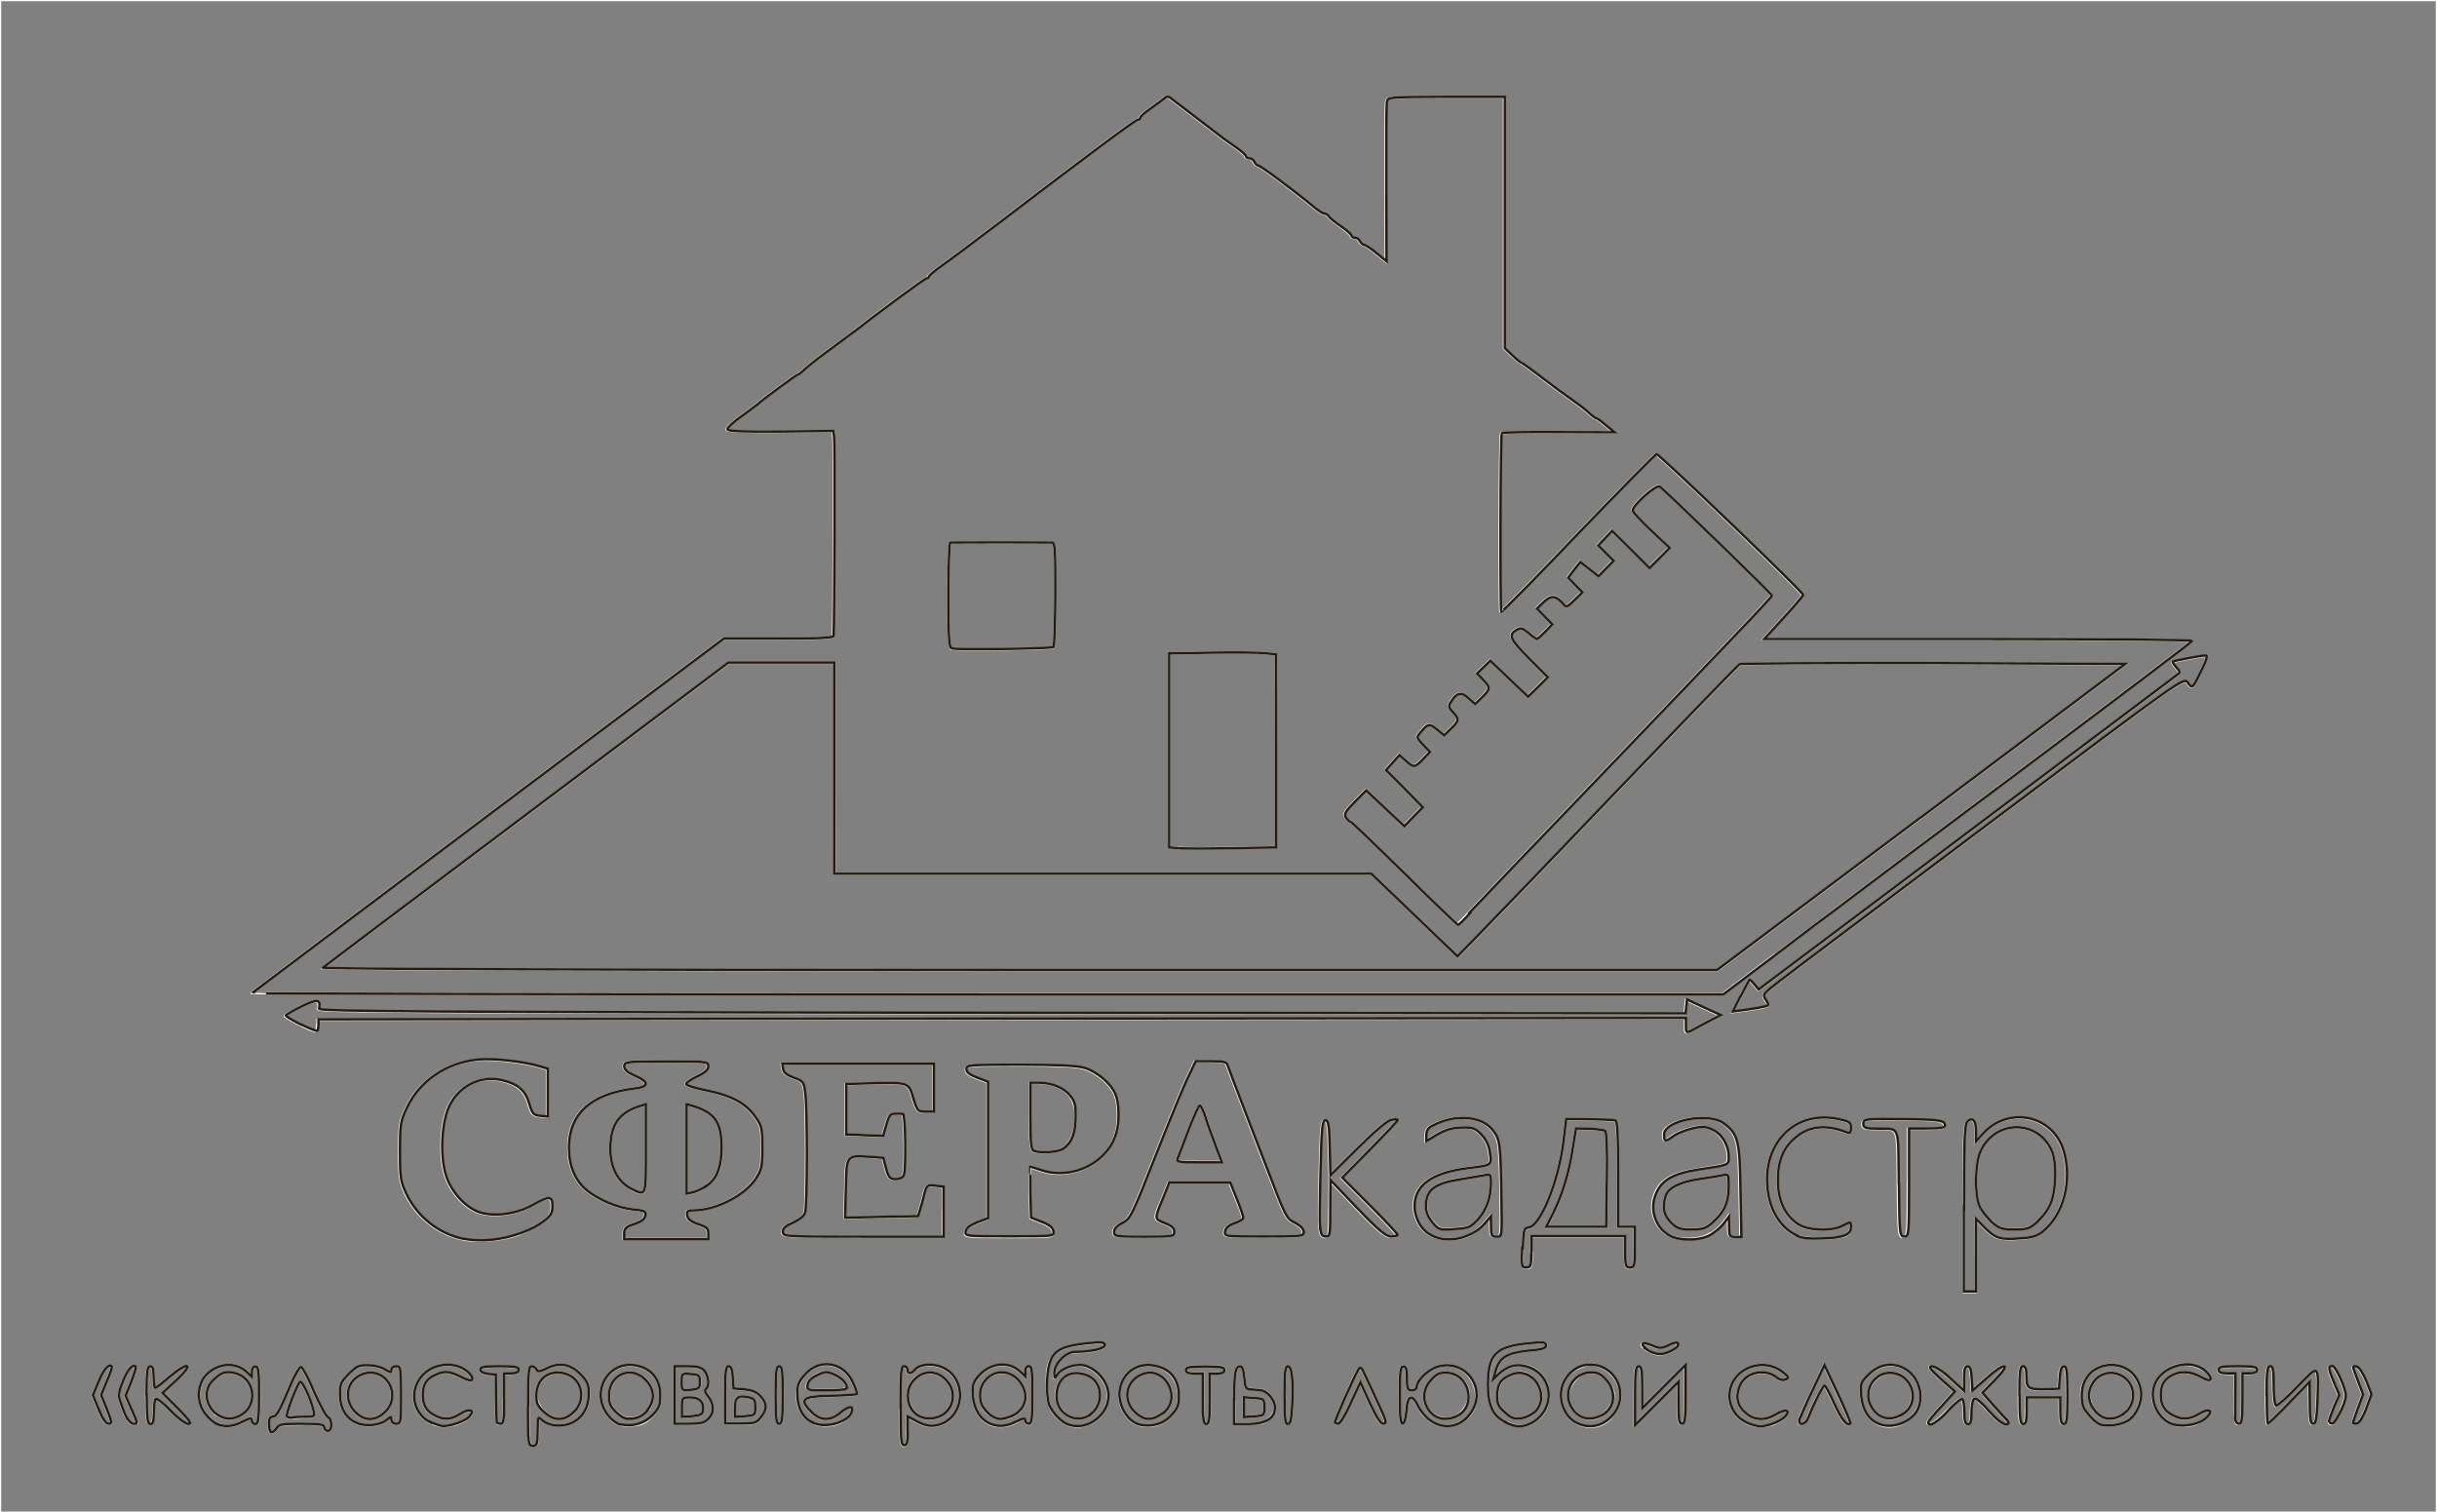 <?xml version="1.0" encoding="utf-8"?>
<!DOCTYPE svg PUBLIC "-//W3C//DTD SVG 20010904//EN" "http://www.w3.org/TR/2001/REC-SVG-20010904/DTD/svg10.dtd">
<svg version="1.0" xmlns="http://www.w3.org/2000/svg" width="1304px" height="809px" viewBox="0 0 1304 809" preserveAspectRatio="xMidYMid meet">
 <rect x="0" y="0" width="1304" height="809" fill="#808080" stroke="none"/>
 <g fill="none" stroke="#fffdfa" stroke-width="1.3">
  <path d="M0 404.7 l0 -404.7 652 0 652 0 0 404.7 0 404.7 -652 0 -652 0 0 -404.7z m287.8 360.8 c0 -7.6 0.1 -7.8 2.4 -5.7 3.7 3.3 10.7 4 16.1 1.4 5.7 -2.7 8.9 -8.4 8.9 -15.8 0 -4.5 -0.8 -6.3 -4.1 -9.8 -5.5 -5.8 -11.6 -6.9 -18.1 -3.6 -4 1.9 -5.1 2.1 -5.7 0.8 -0.4 -1 -1.5 -1.8 -2.7 -1.8 -1.7 0 -1.9 3 -1.9 21.2 0 20.3 0.1 21.2 2.6 21.2 2.3 0 2.6 -0.9 2.6 -8z m197.8 0.3 l0 -7.7 5.1 2.7 c3.9 2.1 6.6 2.6 9.9 2.1 15.4 -2.6 17.9 -25.2 3.3 -31.2 -5.3 -2.2 -12.1 -1.5 -14.5 1.4 -2.1 2.4 -3.9 2.4 -3.9 0 0 -1 -0.9 -1.9 -1.9 -1.9 -1.7 0 -1.9 3.2 -1.9 21.2 0 18 0.3 21.2 1.9 21.2 1.5 0 1.9 -1.7 1.9 -7.7z m-324.3 -3.9 c9.9 0 12.1 0.4 12.1 1.9 0 1 0.9 1.9 1.9 1.9 2.4 0 2.6 -5.9 0.1 -7.3 -1 -0.5 -4.4 -6.8 -7.5 -13.7 -3 -7.1 -6.2 -13 -6.9 -13.2 -0.9 -0.3 -4 5.3 -7.1 13 -4.1 9.9 -6.3 13.6 -7.8 13.6 -1.7 0 -2.3 1 -2.3 3.6 0 5 1.5 6.2 3.7 3 1.5 -2.4 3 -2.7 13.7 -2.7z m-31.2 -1.3 c4 -2.2 4.8 -2.2 4.8 -0.6 0 1 0.9 1.9 1.9 1.9 1.7 0 1.9 -2.6 1.9 -15.4 0 -12.8 -0.3 -15.4 -1.9 -15.4 -1.2 0 -1.9 1.2 -1.9 2.8 l0 2.7 -2.8 -2.6 c-6.4 -5.8 -16.2 -4.6 -22.2 2.3 -4.6 5.7 -4.5 14.8 0.3 20.4 5.8 6.9 12.1 8.1 20 3.9z m77 -0.9 c2.2 -1.9 2.3 -1.9 2.3 0 0 1.3 1 2.2 2.6 2.2 2.4 0 2.6 -0.9 2.6 -15.4 0 -14.5 -0.1 -15.4 -2.6 -15.4 -1.4 0 -2.6 0.9 -2.6 1.9 0 1.7 -0.4 1.7 -3.3 -0.1 -1.8 -1.3 -5.8 -2.3 -8.9 -2.3 -5 -0.1 -6.4 0.5 -10.5 4.6 -4.1 4.2 -4.8 5.5 -4.8 10.9 0 7.3 3.2 12.8 8.9 15.3 4.6 2.2 13.1 1.3 16.3 -1.7z m37.1 2.2 c5.3 -1.4 9.9 -5.7 7.6 -7.1 -0.6 -0.4 -3.2 0.4 -5.7 1.8 -5.1 3.2 -8.6 3.3 -13.6 0.8 -4.5 -2.3 -6.4 -5.5 -6.4 -10.9 0 -5.8 2.1 -9 7.3 -11 4.6 -2.1 7.5 -1.7 14.1 1.8 4.9 2.4 6.8 1.3 3.6 -2.3 -5.5 -6 -16.7 -6.3 -23.6 -0.5 -9.1 7.6 -7.6 21.6 2.8 26.7 4.9 2.3 7.6 2.4 13.9 0.8z m105 -4.5 c3.5 -3.7 4.1 -5.4 4.1 -10.8 0 -8 -4.2 -13.6 -11.7 -15.5 -15.8 -4.2 -26.6 14.1 -15.8 26.9 3.6 4.4 6.6 5.3 14 4.5 3.9 -0.4 6.2 -1.7 9.4 -5z m102.9 2.2 c3.6 -2.6 5.1 -6.7 2.7 -6.7 -0.9 0 -3.2 1.4 -5.4 3.2 -5.3 4.4 -10.5 4.2 -15.4 -0.6 -6.7 -6.8 -4.9 -8.4 10.4 -8.6 7.3 -0.1 13.6 -0.6 14 -0.9 0.3 -0.4 -0.6 -3.2 -2.2 -6.4 -5.3 -10.9 -18 -12.7 -25.8 -3.9 -6.8 7.8 -4.6 20.9 4.4 25.6 4.9 2.4 12.8 1.8 17.3 -1.7z m91.7 1.2 c3.7 -1.9 4.8 -2.1 4.8 -0.6 0 1 0.9 1.8 1.9 1.8 1.7 0 1.9 -2.6 1.9 -15.4 0 -12.8 -0.3 -15.4 -1.9 -15.4 -1.2 0 -1.9 1.2 -1.9 2.8 l0 2.7 -2.8 -2.7 c-6.3 -5.8 -16.2 -4.6 -22.4 2.7 -3 3.5 -3.3 4.9 -2.8 10.8 1.2 13.1 11.7 19.3 23.3 13.4z m40.3 0.3 c6.4 -3 10.3 -11.7 8.2 -18.2 -1.7 -5.9 -7.2 -11 -12.7 -12.2 -5 -0.9 -12.2 1.8 -14.3 5.3 -1.2 2.1 -1.3 1.9 -1.4 -1.3 0 -5 6.3 -11.2 11.3 -11.2 8.5 0 15.7 -1.7 15.7 -3.6 0 -1.5 -1.4 -1.8 -9.1 -1 -17.1 1.5 -21.7 5.9 -21.7 20.4 0 10.1 1.2 14.5 5 18.4 5.9 6 11.6 7.1 19 3.5z m42.4 -3.5 c3.6 -3.9 4.2 -5.5 4.2 -10.9 0 -19.5 -28 -22.5 -31.6 -3.3 -1.4 8 3.7 17.2 10.4 19 6.3 1.7 12.7 -0.1 17 -4.8z m154.7 3.7 c17 -8.9 6.9 -35.2 -11.6 -30.2 -5.1 1.3 -11.7 7.6 -11.7 11 0 1 -1.2 1.8 -2.6 1.8 -2.2 0 -2.6 -0.9 -2.6 -6.4 0 -4.9 -0.5 -6.4 -1.9 -6.4 -1.7 0 -1.9 2.6 -1.9 15.5 0 11.8 0.4 15.4 1.7 15 0.9 -0.4 1.7 -3.3 1.9 -7.2 0.5 -8.1 3.1 -8.9 6.3 -1.9 4.4 9.1 14.1 13 22.4 8.7z m38.4 0 c6 -3.1 9 -8 9 -14.9 0 -14.4 -16.1 -21.1 -26.6 -11.2 l-2.8 2.7 1.2 -4.4 c2.1 -7.2 6.2 -9.6 17.2 -10.8 7.6 -0.6 9.8 -1.3 9.8 -2.8 0 -1.8 -1.4 -1.9 -9.1 -1.2 -17.7 1.7 -21.8 5.8 -22 22.1 0 11.2 2.4 16.7 9.3 20 5.5 2.8 9.3 3 14.1 0.4z m38.5 0.3 c4.8 -2.3 9 -9.5 9 -15 0 -6.4 -4.6 -13 -10.8 -15.3 -4.2 -1.7 -5.7 -1.7 -10.1 0 -7.6 2.6 -11.6 8.9 -10.8 17 1 11.7 12.6 18.5 22.7 13.4z m91.6 0 c2.3 -1 4.9 -2.7 5.8 -3.9 2.7 -3.2 -0.4 -3.9 -5.1 -0.9 -5.8 3.5 -11.6 3.3 -16.2 -0.6 -4.6 -3.9 -5.8 -8.9 -3.3 -14.5 3.1 -7.3 13.9 -9.8 20 -4.4 1.3 1 3.2 1.5 4.5 0.9 2.1 -0.8 1.9 -1.2 -1.4 -3.9 -10.4 -8.4 -26.5 -2.6 -28.4 10.3 -1.9 13 11.3 22.2 24.2 17z m70.4 -1.3 c7.8 -5.3 9.9 -14.3 5 -22.1 -5.8 -9.4 -17.5 -10.4 -25.6 -2.3 -4 4 -4.2 4.8 -3.7 11.3 1.2 13.7 13.5 20.4 24.3 13.1z m118.8 -0.3 c4.2 -2.8 7.3 -10.3 6.6 -15.7 -2.3 -14.3 -19.3 -18.9 -28.5 -8 -4.6 5.7 -4.5 14.8 0.3 20.4 1.8 2.3 4.6 4.6 6 5.3 3.7 1.5 11.8 0.5 15.7 -2.1z m36.9 1.5 c2.3 -1 4.9 -2.7 5.8 -3.9 2.7 -3.2 -0.4 -3.9 -5.1 -0.9 -5 3.1 -8.9 3.2 -13.9 0.6 -4.5 -2.3 -6.4 -5.5 -6.4 -10.9 0 -5.7 2.1 -8.9 7.2 -11 4.8 -1.9 9.3 -1.4 14.9 1.8 4.4 2.6 6 1.2 3 -2.3 -3.1 -3.5 -10.3 -5.5 -15.4 -4.6 -9.6 1.8 -16.6 12.6 -13.4 20.9 3.9 10.1 13.5 14.4 23.4 10.3z m-1118.7 -7.3 l-3.1 -7.7 3.1 -7.5 c1.7 -4 2.8 -7.6 2.6 -7.8 -1.5 -1.5 -4.5 1.8 -7.1 8.2 l-3 7.2 3.1 7.6 c2.1 5.1 3.7 7.7 5.3 7.7 1.9 0 1.8 -0.8 -0.9 -7.7z m16.1 7.1 c0 -0.3 -1.4 -3.7 -3.1 -7.5 l-3 -6.9 3 -7.5 c1.7 -4.1 2.8 -7.7 2.4 -8.1 -1.7 -1.7 -4.5 1.7 -6.9 8 -2.4 6.4 -2.4 7.6 -0.8 12.2 2.7 7.7 4.4 10.4 6.4 10.4 1 0 1.9 -0.3 1.9 -0.6z m9 -5.7 c0 -3.6 0.5 -6.7 1 -7.1 0.6 -0.4 4.2 2.4 8 6.3 3.9 3.9 8.1 7.1 9.5 7.1 2.1 0 0.8 -1.9 -5.7 -8.4 l-8.2 -8.2 7.7 -7.1 c9.5 -8.9 6.2 -10.1 -4.1 -1.4 -3.6 3.2 -7.1 5.8 -7.5 5.8 -0.4 0 -0.8 -2.6 -0.8 -5.8 0 -4.2 -0.5 -5.8 -1.9 -5.8 -1.5 0 -1.9 2.6 -1.9 15.4 0 12.8 0.4 15.4 1.9 15.4 1.4 0 1.9 -1.5 1.9 -6.3z m187.6 -7.2 l0 -13.5 3.9 0 c2.6 0 3.9 -0.6 3.9 -1.9 0 -1.5 -2.1 -1.9 -10.3 -1.9 -8.1 0 -10.3 0.4 -10.3 1.8 0 1.2 1.5 2.1 4.2 2.3 l4.1 0.4 0.1 12.2 c0.1 14.8 0.1 14.1 2.4 14.1 1.5 0 1.9 -2.3 1.9 -13.5z m109.2 10.9 c3.3 -3.3 3.2 -7.7 0 -11.9 -1.7 -2.1 -2.1 -3.6 -1.3 -4.1 2.1 -1.3 1.5 -7.2 -0.9 -9.9 -1.5 -1.7 -3.9 -2.3 -9 -2.3 l-6.8 0 0 15.4 0 15.4 7.7 0 c6 0 8.2 -0.5 10.3 -2.6z m28.1 -0.8 c3.5 -4.4 3.3 -7.3 -0.1 -11.3 -2.2 -2.3 -4.6 -3.3 -8.7 -3.7 l-5.8 -0.5 -0.4 -5.9 c-0.3 -4.2 -0.9 -6 -2.3 -6 -1.4 0 -1.8 2.8 -1.8 15.4 l0 15.4 8.2 0 c7.5 0 8.6 -0.4 10.9 -3.3z m11.7 -12.1 c0 -12.8 -0.3 -15.4 -1.9 -15.4 -1.5 0 -1.9 2.6 -1.9 15.4 0 12.8 0.4 15.4 1.9 15.4 1.7 0 1.9 -2.6 1.9 -15.4z m228.7 1.9 l0 -13.5 3.9 0 c2.6 0 3.9 -0.6 3.9 -1.9 0 -1.5 -2.1 -1.9 -10.3 -1.9 -8.2 0 -10.3 0.4 -10.3 1.9 0 1.3 1.4 1.9 4.5 1.9 l4.5 0 0 13.5 c0 11.2 0.4 13.5 1.9 13.5 1.5 0 1.9 -2.3 1.9 -13.5z m31.7 10.7 c1.7 -1.5 3 -4.2 3 -6.2 0 -4 -4.2 -8.9 -7.7 -9.1 -1.4 -0.1 -3.9 -0.3 -5.4 -0.4 -2.6 -0.1 -3 -0.9 -3.3 -6.2 -0.3 -4.1 -1 -6.2 -2.1 -6.2 -2.7 0 -3.3 3.1 -3.3 17.5 l0 13.4 8 0 c6.4 0 8.5 -0.5 10.9 -2.8z m12.2 -6.4 c0.6 -14.1 -0.1 -21.6 -2.3 -21.6 -1.4 0 -1.8 3.1 -1.8 15.4 0 12.5 0.4 15.4 1.8 15.4 1.4 0 1.9 -2.3 2.3 -9.3z m31.3 -1.9 l5.1 -11 5 11 c3.6 7.7 5.8 11.2 7.3 11.2 1.9 0 1.5 -1.4 -2.3 -9.9 -2.6 -5.5 -5.8 -12.6 -7.2 -15.5 -3.1 -6.8 -3.2 -6.7 -11 11.4 -6 13.9 -6 14 -3.7 14 1 0 4.1 -5 6.8 -11.2z m175.2 0 c0 9.1 0.4 11.2 1.9 11.2 1.7 0 1.9 -2.6 1.9 -15.7 l0 -15.8 -11.6 11.6 -11.6 11.6 0 -11.3 c0 -9.1 -0.4 -11.2 -1.9 -11.2 -1.7 0 -1.9 2.6 -1.9 15.7 l0 15.8 11.6 -11.6 11.6 -11.6 0 11.3z m69.2 8.4 c2.8 -7.3 8 -17.7 8.9 -17.7 0.5 0 2.8 4.4 5.3 9.8 4 8.7 6.8 12.2 8.6 10.5 0.3 -0.4 -2.7 -7.5 -6.7 -15.9 l-7.2 -15.3 -6.2 13.1 c-8 16.8 -8.5 18.4 -5.8 18.4 1 0 2.4 -1.3 3.1 -2.8z m74.9 -4.2 c3.5 -3.9 6.9 -6.7 7.6 -6.3 0.6 0.4 1.2 3.5 1.2 7.1 0 4.8 0.5 6.3 1.9 6.3 1.4 0 1.9 -1.5 1.9 -6.3 0 -3.6 0.6 -6.8 1.4 -7.3 0.9 -0.5 4.1 2.1 7.8 6.4 4 4.5 7.5 7.2 9.1 7.2 2.4 0 2.3 -0.5 -1.8 -4.8 -2.4 -2.7 -5.8 -6.4 -7.6 -8.5 l-3.1 -3.5 6.9 -7.1 c9.1 -9.3 5.3 -9.6 -4.9 -0.5 l-7.3 6.4 -0.4 -6.4 c-0.3 -4.8 -0.9 -6.6 -2.3 -6.6 -1.3 0 -1.8 1.7 -1.8 6.6 l0 6.6 -7.2 -6.6 c-4 -3.7 -8.4 -6.6 -9.9 -6.6 -2.3 0 -1.4 1.3 4.6 6.8 l7.6 6.7 -7.2 8 c-4 4.2 -7.2 8.2 -7.2 8.6 0 2.7 5 -0.3 10.5 -6.3z m42.1 0 l0 -7.1 9 0 9 0 0 7.1 c0 5.4 0.4 7.1 1.9 7.1 1.7 0 1.9 -2.6 1.9 -15.4 0 -12.6 -0.4 -15.4 -1.8 -15.4 -1.4 0 -2.1 1.8 -2.3 5.9 l-0.4 6 -5.8 0.3 c-10.5 0.4 -11.6 -0.3 -11.6 -6.6 0 -4.1 -0.5 -5.7 -1.9 -5.7 -1.5 0 -1.9 2.6 -1.9 15.4 0 12.8 0.4 15.4 1.9 15.4 1.5 0 1.9 -1.7 1.9 -7.1z m115.6 -6.4 l0 -13.5 3.9 0 c2.6 0 3.9 -0.6 3.9 -1.9 0 -1.5 -2.1 -1.9 -10.3 -1.9 -8.2 0 -10.3 0.4 -10.3 1.9 0 1.4 1.4 1.9 4.6 1.9 l4.5 0 -0.1 10.7 c-0.3 15.7 -0.1 16.3 1.9 16.3 1.5 0 1.9 -2.3 1.9 -13.5z m24.9 2.3 l10.9 -11.3 0.1 11.3 c0 8.9 0.4 11.2 1.8 11.2 1.4 0 1.9 -2.6 2.3 -11.8 0.6 -20.6 1.2 -20.2 -10.8 -8 -5.7 5.9 -10.9 10.4 -11.4 10 -0.6 -0.4 -1.2 -5.3 -1.2 -10.9 0 -8.2 -0.4 -10.1 -1.9 -10.1 -1.5 0 -1.9 2.6 -1.9 15.4 0 8.5 0.3 15.4 0.6 15.4 0.3 0 5.4 -5 11.4 -11.2z m27.6 4.6 c1.4 -3.7 2.7 -7.5 2.7 -8.4 0 -3.9 -5.4 -15.9 -7.2 -15.9 -2.4 0 -2.3 1 0.9 8.9 l2.8 6.6 -2.8 6.3 c-3.2 7.5 -3.3 9.1 -0.9 9.1 0.9 0 3 -3 4.5 -6.6z m13.6 -1.7 l2.8 -7.6 -2.8 -7.2 c-1.7 -4 -3.9 -7.3 -5 -7.6 -2.6 -0.5 -2.6 -0.6 0.6 7.8 l2.7 7.1 -2.7 7.2 c-3.2 8.7 -3.2 8.7 -0.5 8.2 1.2 -0.3 3.2 -3.5 4.9 -8z m-370.5 -31.5 c4.1 -3.3 2.2 -4.9 -3 -2.3 -3.6 1.8 -4.6 1.8 -8.6 0.1 -2.4 -1 -4.8 -1.5 -5.1 -1 -1.5 1.5 5.4 5.7 9.5 5.7 2.3 0 5.5 -1.2 7.2 -2.4z m161.7 -50.5 l0 -19.4 4.8 4.8 c5.7 5.7 8.1 6.4 18.8 5.7 6 -0.4 9.1 -1.3 11.8 -3.3 11.4 -9 16.3 -27.5 11.6 -43.6 -5.7 -19.1 -29.4 -24.2 -43.3 -9 l-3.6 4 0 -5.3 c0 -5.9 -1.7 -7.8 -4.5 -5.5 -1.7 1.4 -1.9 8.7 -1.9 46.4 l0 44.8 3.2 0 3.2 0 0 -19.5z m-237.7 -1.7 l0 -8.4 25.1 0 25.1 0 0 8.4 c0 7.5 0.3 8.4 2.6 8.4 2.3 0 2.6 -0.9 2.6 -10.9 l0 -10.9 -4.5 0 -4.5 0 0 -28.1 c0 -21.3 -0.4 -28.3 -1.5 -28.8 -0.9 -0.3 -7.2 -0.6 -14 -0.6 l-12.3 -0.1 -1.5 12.5 c-2.6 20.8 -12.2 44.6 -18.5 45.5 -2.6 0.4 -2.8 1.2 -3.2 11 -0.4 9.9 -0.3 10.5 2.3 10.5 2.3 0 2.6 -0.8 2.6 -8.4z m-541.6 -9.6 c3.9 -1.5 9.3 -4.4 12.2 -6.4 4.5 -3.2 5.3 -4.6 5.3 -8.4 0 -5.7 -1.7 -5.8 -11 -0.5 -8.4 4.8 -20.3 6.3 -28.1 3.7 -7.5 -2.4 -15 -10.9 -17.9 -19.8 -3.3 -10.7 -2.4 -29 2.1 -37.6 5.4 -10.7 16.7 -15.9 28.1 -13.2 8.5 2.1 12.3 5.4 14.4 12.6 1.5 5.4 2.2 6 5.8 6.4 l4.1 0.4 0 -12.8 0 -12.8 -4.8 -1.4 c-8.6 -2.4 -25.1 -4.2 -32.4 -3.5 -17.1 1.5 -31.5 11.3 -38.3 26 -3.3 7.1 -3.6 8.9 -3.6 23.1 0 13.9 0.4 16.1 3.3 22.5 5.9 12.5 17.3 21.6 30.8 24.4 8 1.7 21.7 0.4 29.9 -2.6z m101 -0.5 c0 -2.6 -1 -3.5 -5.4 -4.9 -4 -1.4 -5.7 -2.7 -5.9 -4.6 -0.4 -2.4 0.1 -2.8 3.6 -2.8 11.6 0 27.1 -8 33 -16.8 3.2 -4.9 3.6 -6.6 3.6 -16.6 0 -10.3 -0.3 -11.6 -3.7 -16.6 -5.1 -7.3 -12.7 -11.4 -25.8 -14.1 -6 -1.2 -11.2 -2.7 -11.3 -3.5 -0.1 -0.6 2.4 -2.4 5.9 -4.1 4.2 -1.9 6 -3.6 6 -5.4 0 -2.4 -0.9 -2.6 -22.5 -2.6 -21.7 0 -22.5 0.1 -22.5 2.6 0 1.9 1.7 3.3 5.8 5.1 7.7 3.3 7.6 5.9 -0.3 6.8 -23.4 3 -35.1 13.5 -35.1 31.7 0 9.6 3.2 17.5 9.4 22.6 6 5.1 16.7 9.6 24.7 10.4 6.3 0.6 7.2 1 6.8 3.3 -0.3 1.8 -2.1 3.2 -5.8 4.5 -4.5 1.4 -5.5 2.3 -5.5 4.9 l0 3.1 22.5 0 22.5 0 0 -3.1z m408.5 0.4 c2.4 -1.5 5.8 -4.2 7.3 -6.2 l2.8 -3.3 0.1 5.5 c0 4.8 0.4 5.4 3 5.4 2.8 0 2.8 0 2.6 -18.9 -0.5 -31.2 -0.8 -33 -4.6 -38 -5.8 -7.7 -20 -8.9 -31.9 -2.7 -2.7 1.3 -3.7 2.8 -3.7 5.1 l0 3.3 5.9 -3.5 c4.4 -2.6 8 -3.6 12.8 -3.7 6 -0.1 7.3 0.4 10.7 3.7 2.6 2.7 4.1 5.7 4.6 9.8 1 6.7 1 6.7 -11.6 8.2 -17.3 2.2 -26.7 7.7 -28.4 17 -1.3 6.8 1.7 14.4 7.1 18 5.9 4 16.8 4.1 23.3 0.3z m128 0 c2.3 -1.4 5.4 -4.1 6.8 -6 l2.6 -3.5 0.1 5.5 c0 4.9 0.3 5.4 3.3 5.4 l3.3 0 -0.5 -24.7 c-0.4 -27.1 -1.3 -30.3 -9 -36.1 -8.1 -6 -31.9 -1.4 -31.9 6 0 4 0.5 4.1 5.1 0.8 1.9 -1.4 6.4 -3.2 9.9 -4 5.4 -1.3 7.1 -1.2 10.9 0.6 5.1 2.4 8.7 8.5 8.7 14.6 0 4.4 0.3 4.2 -15.9 6.7 -15.4 2.4 -21.5 6.4 -24 15.9 -1.8 6.8 1.3 15 6.9 18.6 5.7 3.7 17.6 3.7 23.5 0z m73 0.3 c1.2 -1 2.1 -2.8 2.1 -4.1 0 -3 0 -3 -4.6 -0.5 -5.9 3.1 -18.5 2.6 -23.8 -1 -7.1 -4.8 -10.7 -12.7 -10.7 -23.4 0 -10.3 3 -17.5 9.5 -22.9 7.2 -6.2 16.2 -7.1 27.5 -2.7 1.5 0.6 2.1 0 2.1 -2.4 0 -3 -0.8 -3.5 -6.9 -4.8 -20.9 -4.4 -37.9 10.1 -38 32.2 0 14.3 5.9 25.6 16.1 30.2 4.9 2.3 23.9 1.8 26.9 -0.6z m-483.6 -12.2 l0 -13.4 -4.5 -0.5 c-4.4 -0.5 -4.6 -0.3 -5.9 4.6 -0.6 3 -1.8 6.7 -2.3 8.5 l-1 3.2 -19.5 0.4 -19.5 0.4 0.4 -15.8 c0.4 -18 0 -17.5 13.1 -16.7 l6.9 0.5 1.5 5.7 c1.4 4.9 2.1 5.7 5.1 5.7 2.1 0 3.9 -0.9 4.4 -2.1 1.3 -3.5 0.9 -32.6 -0.5 -32.8 -0.6 -0.1 -2.2 -0.1 -3.2 -0.1 -3.6 0 -4 0.3 -5.7 6 l-1.7 5.9 -9.9 -0.4 -9.8 -0.4 0 -13.5 0 -13.5 14.1 -0.4 c19.1 -0.5 19.4 -0.4 21.8 8.1 2.1 6.8 2.3 7.1 6.6 7.1 l4.4 0 0 -12.8 0 -12.8 -40.6 0 -40.5 0 0.4 2.8 c0.3 1.9 2.1 3.3 5.7 4.6 5.1 1.9 5.4 2.2 6.2 8.5 1 8.6 1 59.6 -0.1 63.5 -0.5 2.1 -2.7 3.9 -6.3 5.5 -4 1.7 -5.7 3.1 -5.7 5 0 2.6 0.6 2.6 43 2.6 l43 0 0 -13.4z m58.8 10.7 c-0.3 -1.9 -2.2 -3.5 -6.2 -5 l-5.8 -2.3 -0.4 -13.6 c-0.1 -7.5 -0.1 -13.6 0 -13.6 0.3 0 3.3 0.9 6.8 2.1 16.3 4.9 34.7 -4.5 39.2 -20.2 1.8 -6.2 1.5 -15.9 -0.5 -20.8 -2.3 -5.7 -9.8 -11.9 -16.4 -14 -3.9 -1.2 -14.5 -1.7 -34.4 -1.7 -27.4 0 -28.9 0.1 -28.9 2.4 0 1.7 1.8 3 5.8 4.5 l5.8 2.2 0 36.5 0 36.5 -5.8 2.2 c-4 1.5 -5.9 3 -6.2 4.9 -0.4 2.7 -0.1 2.7 23.5 2.7 23.6 0 23.9 0 23.5 -2.7z m64.5 0 c0 -1.9 -1.4 -3.2 -5.1 -4.6 -5.8 -2.3 -5.8 -1.8 -0.6 -14.1 l3 -7.5 16.4 0 16.3 0 3.6 9 c2.1 5 3.6 9.5 3.3 10.1 -0.3 0.6 -2.4 1.9 -4.9 2.7 -3 1 -4.5 2.4 -4.8 4.2 -0.4 2.8 -0.3 2.8 20.8 2.8 20.2 0 21.3 -0.1 21.3 -2.4 0 -1.5 -1.8 -3.3 -4.6 -4.9 -4.8 -2.4 -4.6 -2.1 -16.1 -31.9 -1.3 -3.5 -6.3 -16.2 -10.9 -28.3 -4.6 -11.9 -8.7 -22.9 -9.1 -24 -0.5 -1.9 -2.2 -2.3 -8.9 -2.3 l-8.2 0 -3.6 7.5 c-2.1 4 -9.9 23 -17.5 42.1 -13.1 33.3 -13.9 34.8 -18.1 36.9 -3 1.4 -4.5 3.1 -4.5 4.8 0 2.4 0.8 2.6 16.1 2.6 15.4 0 16.1 -0.1 16.1 -2.7z m83.5 -12.3 l0.1 -15.2 14.5 15.2 c11.3 11.8 15.3 15 17.9 15 1.9 0 3.5 -0.4 3.5 -0.9 0 -0.5 -6.7 -7.7 -14.8 -15.8 l-14.8 -14.8 14.8 -15 c8.1 -8.2 14.8 -15.3 14.8 -15.8 0 -0.5 -1.5 -0.5 -3.5 0 -2.2 0.4 -9.5 6.7 -18 15.2 l-14.4 14.3 -0.4 -14.8 c-0.3 -11.9 -0.8 -14.6 -2.3 -14.6 -1.7 0 -2.1 4.1 -2.6 26.3 -0.8 33.3 -0.6 36 2.7 36 2.3 0 2.4 -1 2.4 -15z m309.6 -13.9 l0 -28.9 9.6 0 c7.3 0 9.6 -0.4 9.6 -1.8 0 -2.6 -3.6 -3.1 -24.7 -3.2 -18.2 -0.1 -19 0 -19 2.4 0 2.2 0.9 2.6 6.8 2.7 13.2 0.3 11.8 -3.2 12.2 29.2 0.3 27.5 0.4 28.5 2.8 28.5 2.4 0 2.6 -0.9 2.6 -28.9z m-851.1 -84.5 l0 -2.8 365.8 -0.4 365.9 -0.3 0 3.9 c0 4.5 0 4.5 5.5 1.4 2.3 -1.3 6.3 -3.5 8.7 -4.6 l4.4 -2.3 -9 -4.1 -9 -4.2 -0.4 3.7 -0.4 3.7 -365.8 -0.3 c-312.6 -0.4 -365.8 -0.6 -365.4 -2.2 1 -5 -0.9 -5.3 -9.4 -1.2 -4.6 2.3 -8.4 4.5 -8.4 4.9 0 1 15.9 8.9 16.7 8.1 0.4 -0.4 0.6 -1.9 0.6 -3.3z m773.8 -9.5 c2.7 -0.6 2.8 -0.9 0.9 -3.7 -1.8 -2.8 -1.7 -3.1 7.5 -10 5 -4 55.8 -42.1 112.7 -84.9 103.2 -77.5 103.4 -77.6 105.6 -74.8 2.6 3.3 2.3 3.6 7.3 -6.4 2.8 -5.7 3.5 -8.1 2.3 -8.1 -2.3 0 -16.8 2.8 -17.5 3.3 -0.3 0.3 0.5 1.7 1.8 3.1 2.3 2.6 2.3 2.7 -0.1 4.4 -1.3 1 -52.2 39.2 -112.9 84.9 l-110.5 83 -2.3 -2.8 c-1.3 -1.5 -2.4 -2.6 -2.7 -2.3 -0.3 0.3 -2.3 4.2 -4.6 8.7 l-4.1 8.2 6.9 -0.9 c3.7 -0.5 8.1 -1.3 9.8 -1.7z m4.9 -27.1 c14.8 -11.2 30.6 -23.1 35.3 -26.6 4.6 -3.6 48.9 -36.7 98.5 -73.9 49.5 -37.1 90.1 -67.8 90.2 -68.3 0 -0.6 -51.5 -1 -114.5 -1 l-114.5 0 10.4 -11.4 c5.8 -6.3 10.4 -11.7 10.4 -12.2 0 -1.5 -76.8 -75.3 -78.4 -75.3 -0.6 0 -19.4 19.1 -41.9 42.4 -22.4 23.4 -41 42.1 -41.2 41.9 -0.8 -0.8 -0.5 -94.8 0.3 -95.6 0.4 -0.4 14.1 -0.6 30.4 -0.5 l29.9 0.1 -4.5 -3.7 c-2.4 -2.1 -4.9 -3.9 -5.4 -3.9 -0.5 0 -2.3 -1.4 -4.1 -3.1 -1.8 -1.7 -5.8 -4.6 -8.7 -6.7 -3.1 -2.1 -10.3 -7.3 -15.9 -11.7 -5.8 -4.5 -10.8 -8.1 -11.2 -8.1 -0.4 0 -2.4 -1.7 -4.8 -3.9 l-4.1 -3.9 0 -67.2 0 -67.3 -31.2 0 c-30.7 0.1 -31.3 0.1 -31.9 2.7 -0.3 1.5 -0.4 21.3 -0.3 44.1 l0.1 41.2 -5.4 -4.4 c-2.8 -2.4 -5.9 -4.4 -6.6 -4.4 -0.8 0 -1.7 -0.9 -2.2 -1.9 -0.4 -1 -1.5 -1.9 -2.7 -1.9 -1 0 -1.9 -0.5 -1.9 -1.2 0 -0.5 -2.4 -2.7 -5.4 -4.8 -3.1 -2.1 -6 -4.5 -6.6 -5.3 -0.5 -0.9 -1.7 -1.7 -2.6 -1.7 -0.9 0 -3.6 -1.8 -6 -3.9 -8.7 -7.3 -28.1 -21.8 -29.4 -21.8 -0.6 0 -1.4 -0.9 -1.9 -1.9 -0.4 -1 -1.5 -1.9 -2.7 -1.9 -1 0 -1.9 -0.5 -1.9 -1.2 0 -0.5 -2.4 -2.7 -5.4 -4.8 -3.1 -2.1 -6 -4.1 -6.8 -4.8 -0.6 -0.5 -7.1 -5.4 -14.1 -10.8 -7.1 -5.4 -13.5 -10.3 -14.3 -10.9 -0.9 -0.6 -2.2 -0.5 -3.2 0.5 -1 0.9 -4.2 3.3 -7.2 5.4 -3.1 2.1 -5.5 4.2 -5.5 4.8 0 0.6 -0.5 1.2 -1.3 1.2 -0.6 0 -9.8 6.4 -20.2 14.3 -10.5 7.8 -20.4 15.4 -22.2 16.7 -1.8 1.3 -14.5 10.9 -28.3 21.5 -13.7 10.4 -28.6 21.6 -33 24.7 -4.5 3.1 -8.1 6.2 -8.1 6.7 0 0.5 -0.5 1 -1.3 1 -1 0 -28.3 20 -36.6 26.9 -1.4 1.2 -7.5 5.7 -13.5 10 -6 4.2 -12.6 9.4 -14.5 11.2 -1.9 1.8 -3.9 3.3 -4.2 3.3 -0.6 0 -19.7 13.9 -21.8 16.1 -0.8 0.6 -4.6 3.6 -8.6 6.4 -4 2.8 -7.3 5.8 -7.3 6.7 0 1.2 7.2 1.4 28.3 1.3 l28.3 -0.3 0.5 3.2 c0.5 2.8 0.3 102 -0.3 106.4 -0.3 1.2 -7.1 1.5 -29.5 1.5 l-29.3 0 -125.8 94.4 c-69.2 52 -126 94.8 -126.4 95.1 -0.3 0.4 176.7 0.6 393.3 0.6 l393.8 0 26.9 -20.3z"/>
  <path d="M291.4 755.5 c-9.9 -8.9 -1.8 -24 11 -20.6 9.1 2.6 11.7 13.6 4.8 20.6 -5 4.9 -10.3 5 -15.8 0z"/>
  <path d="M490.5 756.6 c-6.8 -5.1 -5.8 -17.9 1.8 -20.9 5.4 -2.3 10.8 -1 14.5 3.3 5.1 6 3.5 14.9 -3.3 18.5 -4.9 2.4 -8.9 2.2 -13 -0.9z"/>
  <path d="M153.5 758 c-0.8 -1.3 5.5 -17.6 7.1 -18.6 1 -0.6 5.5 9 7.1 15.2 0.9 3.3 0.8 3.5 -4 3.6 -2.8 0 -6 0.3 -7.2 0.5 -1.3 0.3 -2.6 -0.1 -3 -0.6z"/>
  <path d="M117 757.5 c-7.1 -4 -8.7 -13.7 -3 -19 4.6 -4.4 6.9 -5 12.2 -3.5 10.3 2.8 11.8 17.3 2.3 22.4 -4.6 2.3 -7.5 2.4 -11.6 0.1z"/>
  <path d="M190 755.5 c-6.4 -6.6 -4.8 -16.7 3.2 -20 12.7 -5.4 22.6 11 12.3 20.3 -5.3 4.8 -10.7 4.6 -15.5 -0.3z"/>
  <path d="M330.2 755.8 c-3.5 -3.1 -4.2 -4.6 -4.2 -9.3 0 -11.4 12.3 -16.3 19.9 -8 6.8 7.6 3 18.6 -6.8 20.2 -3.9 0.6 -5.4 0.1 -8.9 -3z"/>
  <path d="M431.9 741 c0.3 -1.9 2.1 -3.9 5.1 -5.3 4.2 -2.1 5.1 -2.2 9.1 -0.4 4.5 1.8 8 6 6.4 7.7 -0.4 0.4 -5.4 0.8 -10.9 0.8 -9.9 0 -10.1 -0.1 -9.8 -2.8z"/>
  <path d="M529.1 756.6 c-7.1 -5.3 -5.8 -17.9 2.1 -21.1 5.4 -2.3 10.4 -1 14.3 3.5 5.4 6.4 4 14.6 -3.2 18.4 -5 2.6 -9 2.3 -13.1 -0.8z"/>
  <path d="M569 755.5 c-6.6 -6.6 -4.5 -17.5 3.7 -20.4 8.7 -3 18 5.5 15.5 14.3 -2.7 9.6 -12.6 12.8 -19.3 6.2z"/>
  <path d="M607.9 756.1 c-7.5 -6.3 -5.9 -17 3 -20.7 13 -5.4 22.5 14 10.5 21.3 -5.5 3.3 -8.9 3.2 -13.5 -0.6z"/>
  <path d="M768.3 757.6 c-7.1 -3.6 -8.4 -12.8 -2.7 -19.1 3 -3.3 4.6 -4.1 8.5 -4 9.3 0.3 14.9 10.3 10.1 18.1 -3.6 6.2 -9.8 8.1 -15.9 5z"/>
  <path d="M805.4 755.7 c-3.6 -3.2 -4.4 -4.6 -4.2 -9.1 0.3 -6 2.1 -8.9 7.8 -11.2 5 -2.2 9.3 -0.9 13.1 4.1 5.8 7.3 1.7 17.9 -7.7 19.3 -4 0.6 -5.4 0.1 -9 -3.1z"/>
  <path d="M844.6 757 c-6.6 -5.3 -7.3 -12.5 -1.9 -18.5 2.8 -3.2 4.6 -4.1 8.5 -4.1 3.9 0 5.7 0.9 8.5 4.1 2.1 2.3 3.7 5.5 3.7 7.3 0 10.3 -11.4 17.1 -18.8 11.2z"/>
  <path d="M1005.2 757 c-6.6 -5.3 -7.3 -12.5 -2.1 -18.5 8.9 -9.8 23.8 -0.4 19.5 12.3 -2.4 7.3 -11.9 10.7 -17.5 6.2z"/>
  <path d="M1124.7 758 c-6.4 -2.6 -9 -13.5 -4.5 -18.9 3.9 -4.6 8.5 -5.8 13.7 -3.6 8.5 3.5 10 14.5 2.8 20.6 -3.9 3.3 -7.3 3.9 -12.1 1.9z"/>
  <path d="M364.9 753 c0 -5.1 0.1 -5.3 4.4 -5.3 5 0 7.6 2.4 6.9 6.7 -0.3 2.4 -1.3 3 -5.8 3.3 l-5.5 0.4 0 -5.1z"/>
  <path d="M364.9 739.4 c0 -4.6 0 -4.6 4.9 -4.2 4.4 0.4 4.8 0.8 4.8 4.2 0 3.5 -0.4 3.9 -4.8 4.2 -4.9 0.4 -4.9 0.4 -4.9 -4.2z"/>
  <path d="M393.1 753.1 c0 -5.5 1.8 -6.8 7.7 -5.4 2.7 0.6 3.2 1.5 3.2 5.1 0 4.4 -0.1 4.5 -5.4 4.9 l-5.5 0.4 0 -5z"/>
  <path d="M665.5 752.9 l0 -5.3 5.5 0.4 c5.3 0.4 5.4 0.5 5.4 4.9 0 4.4 -0.1 4.5 -5.4 4.9 l-5.5 0.4 0 -5.3z"/>
  <path d="M1065.6 653.7 c-2.6 -2.3 -5.5 -6 -6.4 -8.4 -2.7 -6.2 -2.3 -23 0.6 -29.4 7.7 -17.1 31 -17 38.2 0.1 2.4 5.8 2.3 19.3 -0.3 26.7 -1.2 3.6 -4 7.7 -7.1 10.5 -4.6 4.1 -5.7 4.5 -12.7 4.5 -6.8 0 -8.1 -0.5 -12.3 -4.1z"/>
  <path d="M831.1 649.2 c4.9 -9.8 8.6 -22 10.5 -34.9 l1.7 -10.4 7.1 0.1 c4 0.1 7.8 0.6 8.5 1.2 0.8 0.6 1.2 10.5 0.9 26.2 l-0.4 25.2 -16.1 0 -15.9 0 3.7 -7.3z"/>
  <path d="M337.9 636.2 c-8.6 -4.2 -12.7 -14.5 -10.9 -27.2 1.3 -9.1 5.9 -14.3 15.8 -17.2 l2.8 -0.9 0 23.8 c0 26.2 0.3 25.6 -7.7 21.6z"/>
  <path d="M367.4 614.7 l0 -23.9 3 0.8 c12.1 3.7 15.5 8.6 15.7 22.5 0 7.3 -0.6 10.7 -2.6 14 -3 5.1 -7.6 8.6 -12.5 9.9 l-3.6 0.8 0 -24z"/>
  <path d="M766.6 653.9 c-2.3 -2.7 -3.5 -5.5 -3.5 -8.5 0 -9 4.4 -12.5 18.8 -14.6 4.9 -0.8 10.4 -1.7 12.5 -2.1 3.3 -0.6 3.5 -0.5 3.5 4.2 0 7.7 -2.4 14.4 -6.9 19.4 -4 4.2 -5 4.6 -12.6 5.1 -8 0.5 -8.4 0.4 -11.7 -3.6z"/>
  <path d="M894 654.1 c-3.7 -3.7 -4.6 -7.7 -3 -13.9 1.2 -4.5 8 -7.8 18.6 -9.4 5.1 -0.8 10.8 -1.7 12.5 -2.1 2.7 -0.5 2.8 -0.1 2.8 5.9 0 8.5 -2.3 13.9 -8.2 19 -4.1 3.6 -5.7 4.1 -11.8 4.1 -6.2 0 -7.6 -0.5 -10.9 -3.7z"/>
  <path d="M552.8 615.8 c-1.3 -0.4 -1.7 -5.4 -1.7 -18.5 l0 -17.9 4.2 0 c7.1 0 13.5 2.4 16.8 6.6 6 7.1 4.1 23.5 -3.3 28.6 -2.7 1.9 -12.6 2.7 -16.1 1.2z"/>
  <path d="M630.2 619.6 c0.5 -1.3 3.2 -8.1 5.8 -15.2 2.7 -6.9 5.3 -12.8 5.9 -13.1 0.6 -0.3 2.1 2.7 3.2 6.4 1.2 3.6 3.6 10.5 5.5 15.4 l3.3 8.6 -12.3 0 c-11.3 0 -12.2 -0.3 -11.4 -2.2z"/>
  <path d="M172.9 517.9 c0.6 -0.8 49.7 -37.6 109.1 -82.2 l107.9 -81.1 28.4 0 28.3 0 0 56.5 -0.1 56.5 143.8 0 143.6 0 23.1 22.1 23 22.1 9.4 -9.6 c5.3 -5.3 38.8 -40.1 74.6 -77.6 36 -37.4 66 -68.5 66.9 -69.1 0.9 -0.5 47.7 -0.8 104.1 -0.6 l102.4 0.4 -109.2 82 -109.2 81.8 -373.6 0 c-233.3 0 -373.2 -0.5 -372.4 -1.2z"/>
  <path d="M751.2 467 c-15.3 -15.2 -28.3 -27.6 -28.8 -27.6 -0.6 0 -1.7 -1 -2.4 -2.2 -1.2 -1.9 -0.4 -3.3 4.8 -8.5 l6 -6 10.1 9.5 10.3 9.6 5 -5.1 4.9 -5 -9.8 -10 -9.9 -9.9 3.6 -4 3.6 -4 3.5 3.1 c4.4 3.7 4.6 3.7 9.1 -0.9 l3.7 -3.9 -3.7 -3.9 c-3.6 -3.9 -3.6 -3.9 -1.2 -6.7 4 -4.8 4.6 -4.9 8.6 -1.5 l3.9 3.2 3.6 -3.5 c4.5 -4.2 4.5 -5.3 1 -9 -2.2 -2.3 -2.4 -3.2 -1 -5.3 3.1 -5 5.7 -5.5 9.4 -2.1 l3.6 3.2 3.7 -3.6 c4.5 -4.4 4.6 -5.3 0.5 -9.5 l-3.2 -3.3 3.5 -3.3 3.6 -3.5 10.1 9.6 10.1 9.6 5.3 -5.1 5.3 -5.3 -10.1 -10.1 c-10.3 -10.4 -11.3 -12.7 -6.2 -15.4 1.8 -1 3.2 -0.5 6 1.9 1.9 1.7 4 3.1 4.5 3.1 0.4 0 2.4 -1.8 4.5 -3.9 l3.7 -3.9 -4.1 -4.2 -4.1 -4.2 3.7 -3.6 c4 -3.7 6.6 -3.5 10.4 1.2 1.5 1.8 2.2 1.7 6 -2.2 l4.2 -4.1 -3.9 -4 -3.7 -3.9 3.2 -4.2 3.3 -4.1 4.8 3.7 4.9 3.9 4 -4.1 4.1 -4.2 -4.1 -4.1 -4.1 -4.1 3.7 -3.9 3.7 -3.9 10 9.9 10 10 5.4 -5.4 5.4 -5.4 -9.9 -9.3 c-5.4 -5 -9.9 -9.9 -9.9 -10.7 0 -2.8 12.5 -14 14.4 -12.8 2.6 1.5 60.1 57.4 60.1 58.3 0 0.9 -14.4 16.1 -98.3 103.4 -31.7 33 -60.4 63 -63.5 66.3 -3.1 3.5 -6 6.3 -6.4 6.3 -0.5 0 -13.5 -12.5 -28.8 -27.6z"/>
  <path d="M630.5 453.8 l-4.9 -0.4 0 -51.9 0 -51.9 22.9 -0.4 c12.5 -0.3 25.3 -0.1 28.5 0.3 l5.8 0.6 0.1 51.6 0 51.6 -23.8 0.4 c-13.1 0.3 -26.1 0.3 -28.6 0z"/>
  <path d="M509.7 347.1 c-1.9 -0.4 -2.2 -3.3 -2.2 -28.6 0 -15.4 0.4 -28.1 1 -28.1 1.4 -0.1 52 -0.1 54.3 0 1.8 0 1.9 3.3 1.9 27.5 -0.1 15.2 -0.5 28 -1 28.5 -0.9 0.9 -49.8 1.5 -54.1 0.8z"/>
 </g>
 <g fill="none" stroke="#251b0f" stroke-width="1.3">
  <path d="M282.6 752.2 c0 -18.2 0.3 -21.2 1.9 -21.2 1.2 0 2.3 0.8 2.7 1.8 0.5 1.3 1.7 1.2 5.7 -0.8 6.6 -3.3 12.6 -2.2 18.1 3.6 3.3 3.5 4.1 5.3 4.1 9.8 0 7.5 -3.2 13.1 -8.9 15.8 -5.4 2.6 -12.3 1.9 -16.1 -1.4 -2.3 -2.2 -2.4 -1.9 -2.4 5.7 0 7.1 -0.3 8 -2.6 8 -2.4 0 -2.6 -0.9 -2.6 -21.2z m24.5 3.3 c6.9 -6.9 4.4 -18 -4.8 -20.6 -8.4 -2.3 -15.3 3 -15.3 11.7 0 4.2 0.8 5.8 4.2 8.9 5.5 5 10.8 4.9 15.8 0z"/>
  <path d="M481.8 752.2 c0 -18 0.3 -21.2 1.9 -21.2 1 0 1.9 0.9 1.9 1.9 0 2.4 1.8 2.4 3.9 0 2.4 -3 9.3 -3.6 14.5 -1.4 14.5 6 12.1 28.6 -3.3 31.2 -3.3 0.5 -6 0 -9.9 -2.1 l-5.1 -2.7 0 7.7 c0 6 -0.4 7.7 -1.9 7.7 -1.7 0 -1.9 -3.2 -1.9 -21.2z m21.7 5.3 c6.8 -3.6 8.5 -12.5 3.3 -18.5 -8.4 -10 -23.1 -2.4 -20.7 10.5 1.5 8.1 9.8 11.8 17.3 8z"/>
  <path d="M144.8 766.2 c-0.5 -0.5 -0.9 -2.6 -0.9 -4.6 0 -2.6 0.6 -3.6 2.3 -3.6 1.5 0 3.7 -3.7 7.8 -13.6 3.1 -7.7 6.2 -13.2 7.1 -13 0.8 0.3 4 6.2 6.9 13.2 3.1 6.9 6.4 13.2 7.5 13.7 2.4 1.4 2.3 7.3 -0.1 7.3 -1 0 -1.9 -0.9 -1.9 -1.9 0 -1.5 -2.2 -1.9 -12.1 -1.9 -10.8 0 -12.2 0.3 -13.7 2.7 -1 1.4 -2.2 2.2 -2.8 1.7z m18.9 -8.1 c4.8 -0.1 4.9 -0.3 4 -3.6 -1.5 -6.2 -6 -15.8 -7.1 -15.2 -1.5 1 -7.8 17.3 -7.1 18.6 0.4 0.5 1.7 0.9 3 0.6 1.2 -0.3 4.4 -0.5 7.2 -0.5z"/>
  <path d="M116.1 761.8 c-1.4 -0.5 -4.2 -2.8 -6 -5.1 -4.8 -5.7 -4.9 -14.8 -0.3 -20.4 6 -6.9 15.8 -8.1 22.2 -2.3 l2.8 2.6 0 -2.7 c0 -1.7 0.8 -2.8 1.9 -2.8 1.7 0 1.9 2.6 1.9 15.4 0 12.8 -0.3 15.4 -1.9 15.4 -1 0 -1.9 -0.9 -1.9 -1.9 0 -1.5 -0.8 -1.5 -4.8 0.6 -5.1 2.7 -9.5 3.1 -14 1.3z m12.5 -4.5 c9.5 -5 8 -19.5 -2.3 -22.4 -5.3 -1.5 -7.6 -0.9 -12.2 3.5 -5.8 5.3 -4.1 15 3 19 4.1 2.3 6.9 2.2 11.6 -0.1z"/>
  <path d="M190.8 761.3 c-5.7 -2.4 -8.9 -8 -8.9 -15.3 0 -5.4 0.6 -6.7 4.8 -10.9 4.1 -4.1 5.5 -4.8 10.5 -4.6 3.1 0 7.1 1 8.9 2.3 3 1.8 3.3 1.8 3.3 0.1 0 -1 1.2 -1.9 2.6 -1.9 2.4 0 2.6 0.9 2.6 15.4 0 14.5 -0.1 15.4 -2.6 15.4 -1.5 0 -2.6 -0.9 -2.6 -2.2 0 -1.9 -0.1 -1.9 -2.3 0 -3.2 3 -11.7 3.9 -16.3 1.7z m14.8 -5.5 c10.3 -9.3 0.4 -25.7 -12.3 -20.3 -8 3.3 -9.6 13.5 -3.2 20 4.9 4.9 10.3 5 15.5 0.3z"/>
  <path d="M230.4 761.1 c-10.4 -5.1 -11.9 -19.1 -2.8 -26.7 6.9 -5.8 18.1 -5.5 23.6 0.5 3.2 3.6 1.3 4.8 -3.6 2.3 -6.7 -3.5 -9.5 -3.9 -14.1 -1.8 -5.3 2.1 -7.3 5.3 -7.3 11 0 5.4 1.9 8.6 6.4 10.9 5 2.6 8.5 2.4 13.6 -0.8 5.1 -3.1 8.2 -2.2 4.9 1.5 -2.2 2.4 -9.4 5 -14 5 -1.4 0 -4.4 -1 -6.7 -2.1z"/>
  <path d="M331.8 762.2 c-1.5 -0.3 -4.4 -2.3 -6 -4.4 -10.8 -12.7 0 -31.1 15.8 -26.9 7.5 1.9 11.7 7.6 11.7 15.5 0 5.4 -0.6 7.1 -4.1 10.8 -4.4 4.5 -10.7 6.3 -17.3 4.9z m14.6 -7.7 c4.1 -5 3.9 -10.9 -0.6 -15.9 -7.6 -8.4 -19.9 -3.5 -19.9 8 0 4.6 0.8 6.2 4.2 9.3 3.5 3.1 5 3.6 8.9 3 3 -0.4 5.7 -2.1 7.5 -4.2z"/>
  <path d="M434.8 761.2 c-5.3 -2.7 -8.2 -8.2 -8.2 -15.3 0 -4.6 0.8 -6.7 3.9 -10.3 7.8 -8.9 20.6 -7.1 25.8 3.9 1.5 3.2 2.4 6 2.2 6.4 -0.4 0.3 -6.7 0.8 -14 0.9 -15.3 0.3 -17.1 1.8 -10.4 8.6 4.9 4.9 10.1 5 15.4 0.6 4.4 -3.7 7.1 -4.1 6.4 -1.2 -1.2 6 -14 9.9 -21.1 6.3z m17.9 -18.1 c1.5 -1.7 -1.9 -5.9 -6.4 -7.7 -4 -1.8 -4.9 -1.7 -9.1 0.4 -3.1 1.4 -4.9 3.3 -5.1 5.3 -0.4 2.7 -0.1 2.8 9.8 2.8 5.5 0 10.5 -0.4 10.9 -0.8z"/>
  <path d="M530 761.8 c-5.4 -2.2 -8.7 -7.5 -9.4 -14.5 -0.5 -5.9 -0.1 -7.3 2.8 -10.8 6.2 -7.3 16.1 -8.5 22.4 -2.7 l2.8 2.7 0 -2.7 c0 -1.7 0.8 -2.8 1.9 -2.8 1.7 0 1.9 2.6 1.9 15.4 0 12.8 -0.3 15.4 -1.9 15.4 -1 0 -1.9 -0.8 -1.9 -1.8 0 -1.4 -1 -1.3 -4.8 0.6 -5 2.6 -9.6 3 -13.9 1.2z m12.2 -4.5 c7.2 -3.7 8.6 -11.9 3.2 -18.4 -8.5 -10 -23.1 -2.6 -20.7 10.5 0.9 5 6.2 9.6 10.8 9.8 1.7 0 4.6 -0.9 6.7 -1.9z"/>
  <path d="M571.1 762 c-4.2 -1.8 -9.3 -7.6 -10.1 -11.8 -1.4 -6.9 -0.9 -17.7 1.2 -22.5 2.3 -5.5 7.5 -7.8 19.8 -9 7.7 -0.8 9.1 -0.5 9.1 1 0 1.9 -7.2 3.6 -15.7 3.6 -5 0 -11.3 6.2 -11.3 11.2 0.1 3.2 0.3 3.3 1.4 1.3 2.1 -3.5 9.3 -6.2 14.3 -5.3 5.5 1.2 11 6.3 12.7 12.2 3.6 11.9 -9.6 24 -21.3 19.3z m12.8 -5.5 c7.5 -6.7 5.7 -18.1 -3.3 -21.1 -8.5 -2.8 -15.3 2.3 -15.3 11.4 0 10.1 11.3 15.9 18.6 9.6z"/>
  <path d="M609.6 762.2 c-6.7 -1.8 -11.8 -11 -10.4 -19 1.8 -9.5 10.4 -14.8 19.9 -12.2 7.5 1.9 11.7 7.6 11.7 15.5 0 5.4 -0.6 7.1 -4.2 10.9 -4.2 4.6 -10.7 6.4 -17 4.8z m11.8 -5.5 c11.9 -7.3 2.4 -26.7 -10.5 -21.3 -8.9 3.7 -10.4 14.4 -3 20.7 4.6 3.9 8 4 13.5 0.6z"/>
  <path d="M765.6 760.2 c-2.4 -1.5 -5.4 -5 -6.7 -7.7 -3.2 -6.9 -5.8 -6.2 -6.3 1.9 -0.3 3.9 -1 6.8 -1.9 7.2 -1.3 0.4 -1.7 -3.2 -1.7 -15 0 -13 0.3 -15.5 1.9 -15.5 1.4 0 1.9 1.5 1.9 6.4 0 5.5 0.4 6.4 2.6 6.4 1.4 0 2.6 -0.8 2.6 -1.8 0 -3.5 6.6 -9.8 11.7 -11 14.3 -3.9 25.6 11.4 17.9 24 -4.9 8.1 -14.4 10.3 -22 5.1z m13.4 -2.3 c11.4 -5.1 7.7 -23 -4.9 -23.4 -3.9 -0.1 -5.5 0.6 -8.5 4 -9.1 10.1 1 25.1 13.4 19.4z"/>
  <path d="M805.5 760.8 c-6.8 -3.3 -9.3 -8.9 -9.3 -20 0.1 -16.3 4.2 -20.4 22 -22.1 7.7 -0.8 9.1 -0.6 9.1 1.2 0 1.5 -2.2 2.2 -9.8 2.8 -11 1.2 -15.2 3.6 -17.2 10.8 l-1.2 4.4 2.8 -2.7 c4.5 -4.2 9.5 -5.7 15 -4.1 14.4 3.9 15.9 23.3 2.6 30.2 -4.9 2.6 -8.6 2.4 -14.1 -0.4z m16.4 -6 c7.8 -9.1 -2.1 -24 -13 -19.4 -5.8 2.3 -7.6 5.1 -7.8 11.2 -0.1 4.5 0.6 5.9 4.2 9.1 3.6 3.2 5 3.7 9 3.1 2.7 -0.4 5.8 -2.1 7.6 -4z"/>
  <path d="M844.7 761.8 c-8.9 -3.6 -12.3 -16.3 -6.8 -24.4 4.2 -6.3 11.7 -8.9 18.5 -6.3 10 3.7 13.7 15.7 7.8 24.4 -4.6 6.8 -12.3 9.4 -19.5 6.3z m12.1 -4.4 c7.2 -3.7 8.5 -12.7 2.8 -19 -2.8 -3.2 -4.6 -4.1 -8.5 -4.1 -8.7 0 -14.8 9.9 -10.8 17.6 3.5 6.8 9.8 8.9 16.4 5.5z"/>
  <path d="M934 760.8 c-6 -3 -9.4 -9.5 -8.4 -16.3 1.9 -12.8 18 -18.6 28.4 -10.3 3.3 2.7 3.5 3.1 1.4 3.9 -1.3 0.6 -3.2 0.1 -4.5 -0.9 -6.2 -5.4 -17 -3 -20 4.4 -2.4 5.7 -1.3 10.7 3.3 14.5 4.6 4 10.4 4.1 16.2 0.6 4.8 -3 7.8 -2.3 5.1 0.9 -2.2 2.7 -9.1 5.5 -13.5 5.5 -1.9 0 -5.7 -1 -8.1 -2.3z"/>
  <path d="M1005.3 761.8 c-5.4 -2.2 -8.7 -7.5 -9.4 -14.8 -0.5 -6.6 -0.3 -7.3 3.7 -11.3 5.5 -5.5 12.2 -6.9 18.5 -4 8.2 3.9 11.9 14.4 8 22.4 -3.5 6.9 -13.6 10.8 -20.8 7.7z m12.3 -4.8 c10.4 -6.2 6.2 -22 -5.9 -22.5 -8.6 -0.3 -14.8 9.5 -10.8 17.3 3.6 7.1 10.1 9 16.7 5.1z"/>
  <path d="M1123.4 762 c-1.4 -0.6 -4.2 -3 -6 -5.3 -2.7 -3.2 -3.5 -5.4 -3.5 -10.3 0 -20 28.5 -22.1 31.7 -2.2 0.8 5.4 -2.3 12.8 -6.6 15.7 -3.9 2.6 -11.9 3.6 -15.7 2.1z m13.4 -5.9 c7.2 -6 5.7 -17.1 -2.8 -20.6 -10.9 -4.6 -20.7 8 -14 18.1 4 6.3 11.2 7.2 16.8 2.4z"/>
  <path d="M1162 761.8 c-7.2 -3 -11.6 -11.8 -9.6 -19.3 3.3 -12.2 20.7 -16.8 28.9 -7.7 3.1 3.5 1.4 4.9 -3 2.3 -5.7 -3.2 -10.1 -3.7 -14.9 -1.8 -5.1 2.2 -7.2 5.4 -7.2 11 0 5.4 1.9 8.6 6.4 10.9 5 2.6 8.9 2.4 13.9 -0.6 4.8 -3 7.8 -2.3 5.1 0.9 -3.7 4.6 -13.7 6.7 -19.7 4.2z"/>
  <path d="M52.8 754.1 l-3.1 -7.6 3 -7.2 c2.6 -6.4 5.5 -9.8 7.1 -8.2 0.3 0.3 -0.9 3.9 -2.6 7.8 l-3.1 7.5 3.1 7.7 c2.7 6.9 2.8 7.7 0.9 7.7 -1.5 0 -3.2 -2.6 -5.3 -7.7z"/>
  <path d="M68.1 759.1 c-0.8 -1.4 -2.3 -4.9 -3.2 -7.7 -1.7 -4.6 -1.7 -5.8 0.8 -12.2 2.4 -6.3 5.3 -9.6 6.9 -8 0.4 0.4 -0.8 4 -2.4 8.1 l-3 7.5 3 6.9 c3.6 8.1 3.6 8.1 1.2 8.1 -1 0 -2.4 -1.2 -3.2 -2.7z"/>
  <path d="M78.4 746.4 c0 -12.8 0.4 -15.4 1.9 -15.4 1.4 0 1.9 1.5 1.9 5.8 0 3.2 0.4 5.8 0.8 5.8 0.4 0 3.9 -2.6 7.5 -5.8 10.3 -8.7 13.6 -7.5 4.1 1.4 l-7.7 7.1 8.2 8.2 c6.4 6.4 7.7 8.4 5.7 8.4 -1.4 0 -5.7 -3.2 -9.5 -7.1 -3.7 -3.9 -7.3 -6.7 -8 -6.3 -0.5 0.4 -1 3.5 -1 7.1 0 4.8 -0.5 6.3 -1.9 6.3 -1.5 0 -1.9 -2.6 -1.9 -15.4z"/>
  <path d="M265.8 760.9 c-0.1 -0.6 -0.3 -6.6 -0.4 -13.2 l-0.1 -12.2 -4.1 -0.4 c-2.7 -0.3 -4.2 -1.2 -4.2 -2.3 0 -1.4 2.2 -1.8 10.3 -1.8 8.2 0 10.3 0.4 10.3 1.9 0 1.3 -1.3 1.9 -3.9 1.9 l-3.9 0 0 13.5 c0 11.2 -0.4 13.5 -1.9 13.5 -1 0 -2.1 -0.4 -2.1 -0.9z"/>
  <path d="M361 746.4 l0 -15.4 6.8 0 c5.1 0 7.5 0.6 9 2.3 2.4 2.7 3 8.6 0.9 9.9 -0.8 0.5 -0.4 2.1 1.3 4.1 3.2 4.2 3.3 8.6 0 11.9 -2.1 2.1 -4.2 2.6 -10.3 2.6 l-7.7 0 0 -15.4z m15.2 8 c0.6 -4.2 -1.9 -6.7 -6.9 -6.7 -4.2 0 -4.4 0.1 -4.4 5.3 l0 5.1 5.5 -0.4 c4.5 -0.4 5.5 -0.9 5.8 -3.3z m-1.7 -15 c0 -3.5 -0.4 -3.9 -4.8 -4.2 -4.9 -0.4 -4.9 -0.4 -4.9 4.2 0 4.6 0 4.6 4.9 4.2 4.4 -0.4 4.8 -0.8 4.8 -4.2z"/>
  <path d="M388 746.4 c0 -12.6 0.4 -15.4 1.8 -15.4 1.4 0 2.1 1.8 2.3 6 l0.4 5.9 5.8 0.5 c4.1 0.4 6.6 1.4 8.7 3.7 3.5 4 3.6 6.9 0.1 11.3 -2.3 3 -3.5 3.3 -10.9 3.3 l-8.2 0 0 -15.4z m16.1 6.4 c0 -3.6 -0.5 -4.5 -3.2 -5.1 -5.9 -1.4 -7.7 -0.1 -7.7 5.4 l0 5 5.5 -0.4 c5.3 -0.4 5.4 -0.5 5.4 -4.9z"/>
  <path d="M415 746.4 c0 -12.8 0.4 -15.4 1.9 -15.4 1.7 0 1.9 2.6 1.9 15.4 0 12.8 -0.3 15.4 -1.9 15.4 -1.5 0 -1.9 -2.6 -1.9 -15.4z"/>
  <path d="M643.6 748.4 l0 -13.5 -4.5 0 c-3.1 0 -4.5 -0.6 -4.5 -1.9 0 -1.5 2.1 -1.9 10.3 -1.9 8.2 0 10.3 0.4 10.3 1.9 0 1.3 -1.3 1.9 -3.9 1.9 l-3.9 0 0 13.5 c0 11.2 -0.4 13.5 -1.9 13.5 -1.5 0 -1.9 -2.3 -1.9 -13.5z"/>
  <path d="M660.4 748.5 c0 -14.4 0.6 -17.5 3.3 -17.5 1 0 1.8 2.1 2.1 6.2 0.4 5.3 0.8 6 3.3 6.2 1.5 0.1 4 0.3 5.4 0.4 3.5 0.3 7.7 5.1 7.7 9.1 0 5.9 -4.8 9 -13.9 9 l-8 0 0 -13.4z m16.1 4.4 c0 -4.4 -0.1 -4.5 -5.4 -4.9 l-5.5 -0.4 0 5.3 0 5.3 5.5 -0.4 c5.3 -0.4 5.4 -0.5 5.4 -4.9z"/>
  <path d="M687.3 746.4 c0 -12.3 0.4 -15.4 1.8 -15.4 2.2 0 3 7.5 2.3 21.6 -0.4 6.9 -0.9 9.3 -2.3 9.3 -1.4 0 -1.8 -3 -1.8 -15.4z"/>
  <path d="M714.3 761.1 c0 -1.4 10.5 -25.3 12.3 -27.9 1.4 -2.2 1.8 -1.9 4.1 3.2 1.4 3 4.6 10 7.2 15.5 3.9 8.5 4.2 9.9 2.3 9.9 -1.5 0 -3.7 -3.5 -7.3 -11.2 l-5 -11 -5.1 11 c-2.7 6.2 -5.8 11.2 -6.8 11.2 -0.9 0 -1.7 -0.4 -1.7 -0.8z"/>
  <path d="M874.9 746.7 c0 -13.1 0.3 -15.7 1.9 -15.7 1.5 0 1.9 2.1 1.9 11.2 l0 11.3 11.6 -11.6 11.6 -11.6 0 15.8 c0 13.1 -0.3 15.7 -1.9 15.7 -1.5 0 -1.9 -2.1 -1.9 -11.2 l0 -11.3 -11.6 11.6 -11.6 11.6 0 -15.8z"/>
  <path d="M962.9 759.3 c0.5 -1.4 3.6 -8.5 7.1 -15.8 l6.2 -13.1 7.2 15.3 c4 8.5 6.9 15.5 6.7 15.9 -1.8 1.7 -4.6 -1.8 -8.6 -10.5 -2.4 -5.4 -4.8 -9.8 -5.3 -9.8 -0.9 0 -6 10.4 -8.9 17.7 -1.4 3.6 -5.5 4 -4.4 0.3z"/>
  <path d="M1031.6 761.1 c0 -0.4 3.2 -4.4 7.2 -8.6 l7.2 -8 -7.6 -6.7 c-6 -5.5 -6.9 -6.8 -4.6 -6.8 1.5 0 5.9 2.8 9.9 6.6 l7.2 6.6 0 -6.6 c0 -4.9 0.5 -6.6 1.8 -6.6 1.4 0 2.1 1.8 2.3 6.6 l0.4 6.4 7.3 -6.4 c10.1 -9.1 14 -8.7 4.9 0.5 l-6.9 7.1 3.1 3.5 c1.8 2.1 5.1 5.8 7.6 8.5 4.1 4.2 4.2 4.8 1.8 4.8 -1.7 0 -5.1 -2.7 -9.1 -7.2 -3.7 -4.4 -6.9 -6.9 -7.8 -6.4 -0.8 0.5 -1.4 3.7 -1.4 7.3 0 4.8 -0.5 6.3 -1.9 6.3 -1.4 0 -1.9 -1.5 -1.9 -6.3 0 -3.6 -0.5 -6.7 -1.2 -7.1 -0.6 -0.4 -4.1 2.4 -7.6 6.3 -5.5 6 -10.5 9 -10.5 6.3z"/>
  <path d="M1080.5 746.4 c0 -12.8 0.4 -15.4 1.9 -15.4 1.4 0 1.9 1.5 1.9 5.7 0 6.3 1 6.9 11.6 6.6 l5.8 -0.3 0.4 -6 c0.3 -4.1 0.9 -5.9 2.3 -5.9 1.4 0 1.8 2.8 1.8 15.4 0 12.8 -0.3 15.4 -1.9 15.4 -1.5 0 -1.9 -1.7 -1.9 -7.1 l0 -7.1 -9 0 -9 0 0 7.1 c0 5.4 -0.4 7.1 -1.9 7.1 -1.5 0 -1.9 -2.6 -1.9 -15.4z"/>
  <path d="M1196 759 c0 -1.7 0 -7.7 0.1 -13.5 l0.1 -10.7 -4.5 0 c-3.2 0 -4.6 -0.5 -4.6 -1.9 0 -1.5 2.1 -1.9 10.3 -1.9 8.2 0 10.3 0.4 10.3 1.9 0 1.3 -1.3 1.9 -3.9 1.9 l-3.9 0 0 13.5 c0 11.2 -0.4 13.5 -1.9 13.5 -1.2 0 -1.9 -1.2 -2.1 -2.8z"/>
  <path d="M1212.8 746.4 c0 -12.8 0.4 -15.4 1.9 -15.4 1.5 0 1.9 1.9 1.9 10.1 0 5.7 0.5 10.5 1.2 10.9 0.5 0.4 5.8 -4.1 11.4 -10 11.9 -12.2 11.4 -12.6 10.8 8 -0.4 9.3 -0.9 11.8 -2.3 11.8 -1.4 0 -1.8 -2.3 -1.8 -11.2 l-0.1 -11.3 -10.9 11.3 c-6 6.2 -11.2 11.2 -11.4 11.2 -0.4 0 -0.6 -6.9 -0.6 -15.4z"/>
  <path d="M1246.2 760.4 c0 -0.8 1.3 -4.2 2.7 -7.7 l2.8 -6.3 -2.8 -6.6 c-3.2 -7.8 -3.3 -8.9 -0.9 -8.9 1.8 0 7.2 12.1 7.2 15.9 0 3.5 -5.5 14.9 -7.2 14.9 -1 0 -1.8 -0.6 -1.8 -1.4z"/>
  <path d="M1259 761.3 c0 -0.4 1.2 -4 2.7 -8 l2.7 -7.2 -2.7 -7.1 c-3.2 -8.5 -3.2 -8.4 -0.6 -7.8 1.2 0.3 3.3 3.6 5 7.6 l2.8 7.2 -2.8 7.6 c-1.7 4.5 -3.7 7.7 -4.9 8 -1.3 0.3 -2.2 0.1 -2.2 -0.3z"/>
  <path d="M881.2 722.1 c-4.1 -3.3 -2.6 -4.5 2.8 -2.2 4 1.7 5 1.7 8.6 -0.1 2.3 -1.2 4.6 -1.7 5.1 -1.2 1.7 1.7 -5 5.9 -9.4 5.9 -2.3 0 -5.5 -1.2 -7.2 -2.4z"/>
  <path d="M1050.9 646.3 c0 -37.6 0.3 -45 1.9 -46.4 2.8 -2.3 4.5 -0.4 4.5 5.5 l0 5.3 3.6 -4 c13.9 -15.2 37.6 -10.1 43.3 9 4.8 16.1 -0.1 34.6 -11.6 43.6 -2.7 2.1 -5.8 3 -11.8 3.3 -10.7 0.8 -13.1 0 -18.8 -5.7 l-4.8 -4.8 0 19.4 0 19.5 -3.2 0 -3.2 0 0 -44.8z m39.7 6.9 c3.1 -2.8 5.9 -6.9 7.1 -10.5 2.6 -7.5 2.7 -20.9 0.3 -26.7 -7.2 -17.1 -30.4 -17.2 -38.2 -0.1 -3 6.4 -3.3 23.3 -0.6 29.4 0.9 2.3 3.9 6 6.4 8.4 4.2 3.6 5.5 4.1 12.3 4.1 7.1 0 8.1 -0.4 12.7 -4.5z"/>
  <path d="M814.8 667.8 c0.4 -9.9 0.6 -10.7 3.2 -11 6.3 -0.9 15.9 -24.7 18.5 -45.5 l1.5 -12.5 12.3 0.1 c6.8 0 13.1 0.4 14 0.6 1.2 0.5 1.5 7.5 1.5 28.8 l0 28.1 4.5 0 4.5 0 0 10.9 c0 10 -0.3 10.9 -2.6 10.9 -2.3 0 -2.6 -0.9 -2.6 -8.4 l0 -8.4 -25.1 0 -25.1 0 0 8.4 c0 7.6 -0.3 8.4 -2.6 8.4 -2.6 0 -2.7 -0.6 -2.3 -10.5z m45 -36.5 c0.3 -15.7 -0.1 -25.6 -0.9 -26.2 -0.6 -0.5 -4.5 -1 -8.5 -1.2 l-7.1 -0.1 -1.7 10.4 c-1.9 13 -5.7 25.2 -10.5 34.9 l-3.7 7.3 15.9 0 16.1 0 0.4 -25.2z"/>
  <path d="M248.1 662.9 c-13.5 -2.8 -24.9 -11.9 -30.8 -24.4 -3 -6.4 -3.3 -8.6 -3.3 -22.5 0 -14.3 0.3 -16.1 3.6 -23.1 6.8 -14.6 21.2 -24.4 38.3 -26 7.3 -0.8 23.8 1 32.4 3.5 l4.8 1.4 0 12.8 0 12.8 -4.1 -0.4 c-3.6 -0.4 -4.2 -1 -5.8 -6.4 -2.1 -7.2 -5.9 -10.5 -14.4 -12.6 -11.4 -2.7 -22.7 2.6 -28.1 13.2 -4.5 8.6 -5.4 27 -2.1 37.6 2.8 8.9 10.4 17.3 17.9 19.8 7.8 2.6 19.8 1 28.1 -3.7 9.4 -5.3 11 -5.1 11 0.5 0 3.7 -0.8 5.1 -5.3 8.4 -10.9 7.8 -29 11.7 -42.1 9z"/>
  <path d="M334 659.8 c0 -2.6 1 -3.5 5.5 -4.9 3.7 -1.3 5.5 -2.7 5.8 -4.5 0.4 -2.3 -0.5 -2.7 -6.8 -3.3 -8 -0.8 -18.6 -5.3 -24.7 -10.4 -6.2 -5.1 -9.4 -13 -9.4 -22.6 0 -18.2 11.7 -28.8 35.1 -31.7 7.8 -0.9 8 -3.5 0.3 -6.8 -4.1 -1.8 -5.8 -3.2 -5.8 -5.1 0 -2.4 0.8 -2.6 22.5 -2.6 21.6 0 22.5 0.1 22.5 2.6 0 1.8 -1.8 3.5 -6 5.4 -3.5 1.7 -6 3.5 -5.9 4.1 0.1 0.8 5.3 2.3 11.3 3.5 13.1 2.7 20.7 6.8 25.8 14.1 3.5 5 3.7 6.3 3.7 16.6 0 10 -0.4 11.7 -3.6 16.6 -5.9 8.9 -21.5 16.8 -33 16.8 -3.5 0 -4 0.4 -3.6 2.8 0.3 1.9 1.9 3.2 5.9 4.6 4.4 1.4 5.4 2.3 5.4 4.9 l0 3.1 -22.5 0 -22.5 0 0 -3.1z m11.6 -45.2 l0 -23.8 -2.8 0.9 c-9.9 3 -14.5 8.1 -15.8 17.2 -1.8 12.7 2.3 23 10.9 27.2 8 4 7.7 4.6 7.7 -21.6z m32.1 20.2 c6 -4.4 8.4 -10.1 8.4 -20.7 -0.1 -13.9 -3.6 -18.8 -15.7 -22.5 l-3 -0.8 0 23.9 0 24 3.6 -0.8 c1.9 -0.5 4.9 -1.9 6.7 -3.2z"/>
  <path d="M764.3 660 c-5.4 -3.6 -8.4 -11.2 -7.1 -18 1.7 -9.3 11 -14.8 28.4 -17 12.6 -1.5 12.6 -1.5 11.6 -8.2 -0.5 -4.1 -2.1 -7.1 -4.6 -9.8 -3.3 -3.3 -4.6 -3.9 -10.7 -3.7 -4.9 0.1 -8.5 1.2 -12.8 3.7 l-5.9 3.5 0 -3.3 c0 -2.3 1 -3.9 3.7 -5.1 11.8 -6.2 26.1 -5 31.9 2.7 3.9 5 4.1 6.8 4.6 38 0.3 18.9 0.3 18.9 -2.6 18.9 -2.6 0 -3 -0.6 -3 -5.4 l-0.1 -5.5 -2.8 3.3 c-7.6 9.1 -21.7 11.8 -30.6 5.9z m26.6 -7.6 c4.5 -5 6.9 -11.7 6.9 -19.4 0 -4.8 -0.1 -4.9 -3.5 -4.2 -2.1 0.4 -7.6 1.3 -12.5 2.1 -14.4 2.2 -18.8 5.7 -18.8 14.6 0 3 1.2 5.8 3.5 8.5 3.3 4 3.7 4.1 11.7 3.6 7.6 -0.5 8.6 -0.9 12.6 -5.1z"/>
  <path d="M892 660.2 c-5.7 -3.6 -8.7 -11.8 -6.9 -18.6 2.6 -9.5 8.6 -13.5 24 -15.9 16.2 -2.4 15.9 -2.3 15.9 -6.7 0 -6.2 -3.6 -12.2 -8.7 -14.6 -3.9 -1.8 -5.5 -1.9 -10.9 -0.6 -3.5 0.8 -8 2.6 -9.9 4 -4.6 3.3 -5.1 3.2 -5.1 -0.8 0 -7.5 23.8 -12.1 31.9 -6 7.7 5.8 8.6 9 9 36.1 l0.5 24.7 -3.3 0 c-3.1 0 -3.3 -0.5 -3.3 -5.4 l-0.1 -5.5 -2.6 3.5 c-1.4 1.9 -4.5 4.6 -6.8 6 -5.9 3.7 -17.9 3.7 -23.5 0z m24.8 -6.6 c5.9 -5.1 8.2 -10.5 8.2 -19 0 -6 -0.1 -6.4 -2.8 -5.9 -1.7 0.4 -7.3 1.3 -12.5 2.1 -10.7 1.5 -17.5 4.9 -18.6 9.4 -1.7 6.2 -0.8 10.1 3 13.9 3.3 3.2 4.8 3.7 10.9 3.7 6.2 0 7.7 -0.5 11.8 -4.1z"/>
  <path d="M961.6 661.1 c-10.1 -4.6 -16.1 -15.9 -16.1 -30.2 0.1 -22.1 17.1 -36.6 38 -32.2 6.2 1.3 6.9 1.8 6.9 4.8 0 2.4 -0.5 3.1 -2.1 2.4 -11.3 -4.4 -20.3 -3.5 -27.5 2.7 -6.6 5.4 -9.5 12.6 -9.5 22.9 0 10.7 3.6 18.6 10.7 23.4 5.3 3.6 17.9 4.1 23.8 1 4.6 -2.4 4.6 -2.4 4.6 0.5 0 4.2 -3.6 5.8 -14.5 6.2 -7.2 0.3 -11.8 -0.1 -14.4 -1.4z"/>
  <path d="M418.8 659.1 c0 -1.9 1.7 -3.3 5.7 -5 3.6 -1.7 5.8 -3.5 6.3 -5.5 1.2 -3.9 1.2 -54.9 0.1 -63.5 -0.8 -6.3 -1 -6.6 -6.2 -8.5 -3.6 -1.3 -5.4 -2.7 -5.7 -4.6 l-0.4 -2.8 40.5 0 40.6 0 0 12.8 0 12.8 -4.4 0 c-4.2 0 -4.5 -0.3 -6.6 -7.1 -2.4 -8.5 -2.7 -8.6 -21.8 -8.1 l-14.1 0.4 0 13.5 0 13.5 9.8 0.4 9.9 0.4 1.7 -5.9 c1.7 -5.8 2.1 -6 5.7 -6 1 0 2.6 0 3.2 0.1 1.4 0.1 1.8 29.3 0.5 32.8 -0.5 1.2 -2.3 2.1 -4.4 2.1 -3.1 0 -3.7 -0.8 -5.1 -5.7 l-1.5 -5.7 -6.9 -0.5 c-13.1 -0.8 -12.7 -1.3 -13.1 16.7 l-0.4 15.8 19.5 -0.4 19.5 -0.4 1 -3.2 c0.5 -1.8 1.7 -5.5 2.3 -8.5 1.3 -4.9 1.5 -5.1 5.9 -4.6 l4.5 0.5 0 13.4 0 13.4 -43 0 c-42.4 0 -43 0 -43 -2.6z"/>
  <path d="M516.7 658.9 c0.3 -1.9 2.2 -3.3 6.2 -4.9 l5.8 -2.2 0 -36.5 0 -36.5 -5.8 -2.2 c-4 -1.5 -5.8 -2.8 -5.8 -4.5 0 -2.3 1.5 -2.4 28.9 -2.4 19.9 0 30.6 0.5 34.4 1.7 6.7 2.1 14.1 8.4 16.4 14 2.1 4.9 2.3 14.6 0.5 20.8 -4.5 15.7 -22.9 25.1 -39.2 20.2 -3.5 -1.2 -6.6 -2.1 -6.8 -2.1 -0.1 0 -0.1 6.2 0 13.6 l0.4 13.6 5.8 2.3 c4 1.5 5.9 3.1 6.2 5 0.4 2.7 0.1 2.7 -23.5 2.7 -23.6 0 -23.9 0 -23.5 -2.7z m52.2 -44.3 c4.5 -3.1 6.7 -8.7 6.7 -17.1 0 -6.3 -0.5 -8.4 -3.3 -11.6 -3.3 -4.1 -9.8 -6.6 -16.8 -6.6 l-4.2 0 0 17.9 c0 13.1 0.4 18.1 1.7 18.5 3.5 1.5 13.4 0.8 16.1 -1.2z"/>
  <path d="M596.1 659.1 c0 -1.7 1.5 -3.3 4.5 -4.8 4.2 -2.1 5 -3.6 18.1 -36.9 7.6 -19.1 15.4 -38.2 17.5 -42.1 l3.6 -7.5 8.2 0 c6.7 0 8.4 0.4 8.9 2.3 0.4 1.2 4.5 12.1 9.1 24 4.6 12.1 9.6 24.8 10.9 28.3 11.4 29.8 11.3 29.4 16.1 31.9 2.8 1.5 4.6 3.3 4.6 4.9 0 2.3 -1.2 2.4 -21.3 2.4 -21.1 0 -21.2 0 -20.8 -2.8 0.3 -1.8 1.8 -3.2 4.8 -4.2 2.4 -0.8 4.6 -2.1 4.9 -2.7 0.3 -0.6 -1.3 -5.1 -3.3 -10.1 l-3.6 -9 -16.3 0 -16.4 0 -3 7.5 c-5.1 12.3 -5.1 11.8 0.6 14.1 3.7 1.4 5.1 2.7 5.1 4.6 0 2.6 -0.6 2.7 -16.1 2.7 -15.3 0 -16.1 -0.1 -16.1 -2.6z m54.5 -45.9 c-1.9 -4.9 -4.4 -11.8 -5.5 -15.4 -1.2 -3.7 -2.6 -6.7 -3.2 -6.4 -0.6 0.3 -3.2 6.2 -5.9 13.1 -2.6 7.1 -5.3 13.9 -5.8 15.2 -0.8 1.9 0.1 2.2 11.4 2.2 l12.3 0 -3.3 -8.6z"/>
  <path d="M706.3 656.9 c-0.3 -2.7 -0.1 -16.7 0.3 -31.2 0.5 -22.2 0.9 -26.3 2.6 -26.3 1.5 0 2.1 2.7 2.3 14.6 l0.4 14.8 14.4 -14.3 c8.5 -8.5 15.8 -14.8 18 -15.2 1.9 -0.5 3.5 -0.5 3.5 0 0 0.5 -6.7 7.6 -14.8 15.8 l-14.8 15 14.8 14.8 c8.1 8.1 14.8 15.3 14.8 15.8 0 0.5 -1.5 0.9 -3.5 0.9 -2.6 0 -6.6 -3.2 -17.9 -15 l-14.5 -15.2 -0.1 15.2 c0 14 -0.1 15 -2.4 15 -2.1 0 -2.6 -1 -3 -4.8z"/>
  <path d="M1016 633.1 c-0.4 -32.4 1 -28.9 -12.2 -29.2 -5.9 -0.1 -6.8 -0.5 -6.8 -2.7 0 -2.4 0.8 -2.6 19 -2.4 21.1 0.1 24.7 0.6 24.7 3.2 0 1.4 -2.3 1.8 -9.6 1.8 l-9.6 0 0 28.9 c0 28 -0.1 28.9 -2.6 28.9 -2.4 0 -2.6 -1 -2.8 -28.5z"/>
  <path d="M161 548.2 c-4.5 -2.2 -8.1 -4.4 -8.1 -4.8 0 -0.4 3.7 -2.6 8.4 -4.9 8.5 -4.1 10.4 -3.9 9.4 1.2 -0.4 1.5 52.8 1.8 365.4 2.2 l365.8 0.3 0.4 -3.7 0.4 -3.7 9 4.2 9 4.1 -4.4 2.3 c-2.4 1.2 -6.4 3.3 -8.7 4.6 -5.5 3.1 -5.5 3.1 -5.5 -1.4 l0 -3.9 -365.9 0.3 -365.8 0.4 0 2.8 c0 1.4 -0.3 3 -0.6 3.3 -0.4 0.4 -4.2 -1.2 -8.6 -3.3z"/>
  <path d="M931.4 533 c2.3 -4.5 4.4 -8.5 4.6 -8.7 0.3 -0.3 1.4 0.8 2.7 2.3 l2.3 2.8 110.5 -83 c60.8 -45.7 111.6 -83.9 112.9 -84.9 2.4 -1.7 2.4 -1.8 0.1 -4.4 -1.3 -1.4 -2.1 -2.8 -1.8 -3.1 0.6 -0.5 15.2 -3.3 17.5 -3.3 1.2 0 0.5 2.4 -2.3 8.1 -5 10 -4.8 9.8 -7.3 6.4 -2.2 -2.8 -2.4 -2.7 -105.6 74.8 -56.9 42.8 -107.7 80.9 -112.7 84.9 -9.1 6.9 -9.3 7.2 -7.5 10 1.9 2.8 1.8 3.1 -0.9 3.7 -1.7 0.4 -6 1.2 -9.8 1.7 l-6.9 0.9 4.1 -8.2z"/>
  <path d="M135 531.2 c0.4 -0.3 57.2 -43 126.4 -95.1 l125.8 -94.4 29.3 0 c22.5 0 29.3 -0.4 29.5 -1.5 0.5 -4.4 0.8 -103.5 0.3 -106.4 l-0.5 -3.2 -28.3 0.3 c-21.1 0.1 -28.3 -0.1 -28.3 -1.3 0 -0.9 3.3 -3.9 7.3 -6.7 4 -2.8 7.8 -5.8 8.6 -6.4 2.2 -2.2 21.2 -16.1 21.8 -16.1 0.4 0 2.3 -1.5 4.2 -3.3 1.9 -1.8 8.5 -6.9 14.5 -11.2 6 -4.4 12.1 -8.9 13.5 -10 8.4 -6.8 35.6 -26.9 36.6 -26.9 0.8 0 1.3 -0.5 1.3 -1 0 -0.5 3.6 -3.6 8.1 -6.7 4.4 -3.1 19.3 -14.3 33 -24.7 13.7 -10.5 26.5 -20.2 28.3 -21.5 1.8 -1.3 11.7 -8.9 22.2 -16.7 10.4 -7.8 19.5 -14.3 20.2 -14.3 0.8 0 1.3 -0.5 1.3 -1.2 0 -0.5 2.4 -2.7 5.5 -4.8 3 -2.1 6.2 -4.5 7.2 -5.4 1 -1 2.3 -1.2 3.2 -0.5 0.8 0.6 7.2 5.5 14.3 10.9 7.1 5.4 13.5 10.3 14.1 10.8 0.8 0.6 3.7 2.7 6.8 4.8 3 2.1 5.4 4.2 5.4 4.8 0 0.6 0.9 1.2 1.9 1.2 1.2 0 2.3 0.9 2.7 1.9 0.5 1 1.3 1.9 1.9 1.9 1.3 0 20.7 14.5 29.4 21.8 2.4 2.1 5.1 3.9 6 3.9 0.9 0 2.1 0.8 2.6 1.7 0.5 0.8 3.5 3.2 6.6 5.3 3 2.1 5.4 4.2 5.4 4.8 0 0.6 0.9 1.2 1.9 1.2 1.2 0 2.3 0.9 2.7 1.9 0.5 1 1.4 1.9 2.2 1.9 0.6 0 3.7 1.9 6.6 4.4 l5.4 4.4 -0.1 -41.2 c-0.1 -22.7 0 -42.5 0.3 -44.1 0.5 -2.6 1.2 -2.6 31.9 -2.7 l31.2 0 0 67.3 0 67.2 4.1 3.9 c2.3 2.2 4.4 3.9 4.8 3.9 0.4 0 5.4 3.6 11.2 8.1 5.7 4.4 12.8 9.6 15.9 11.7 3 2.1 6.9 5 8.7 6.7 1.8 1.7 3.6 3.1 4.1 3.1 0.5 0 3 1.8 5.4 3.9 l4.5 3.7 -29.9 -0.1 c-16.3 -0.1 -30.1 0.1 -30.4 0.5 -0.8 0.8 -1 94.8 -0.3 95.6 0.3 0.3 18.9 -18.5 41.2 -41.9 22.5 -23.3 41.2 -42.4 41.9 -42.4 1.5 0 78.4 73.7 78.4 75.3 0 0.5 -4.6 5.9 -10.4 12.2 l-10.4 11.4 114.5 0 c63 0 114.5 0.4 114.5 1 -0.1 0.5 -40.7 31.2 -90.2 68.3 -49.6 37.1 -93.9 70.3 -98.5 73.9 -4.8 3.5 -20.6 15.4 -35.3 26.6 l-26.9 20.3 -393.8 0 c-216.6 0 -393.5 -0.3 -393.3 -0.6z m893.1 -94 l109.2 -82 -102.4 -0.4 c-56.4 -0.1 -103.2 0.1 -104.1 0.6 -0.9 0.6 -31 31.7 -66.9 69.1 -35.8 37.5 -69.4 72.3 -74.6 77.6 l-9.4 9.6 -23 -22.1 -23.1 -22.1 -143.6 0 -143.8 0 0.1 -56.5 0 -56.5 -28.3 0 -28.4 0 -107.9 81.1 c-59.4 44.6 -108.4 81.5 -109.1 82.2 -0.8 0.6 139.1 1.2 372.4 1.2 l373.6 0 109.2 -81.8z m-241.8 51.1 c3.1 -3.3 31.7 -33.3 63.5 -66.3 83.9 -87.4 98.3 -102.5 98.3 -103.4 0 -0.9 -57.6 -56.8 -60.1 -58.3 -1.9 -1.2 -14.4 10 -14.4 12.8 0 0.8 4.5 5.7 9.9 10.7 l9.9 9.3 -5.4 5.4 -5.4 5.4 -10 -10 -10 -9.9 -3.7 3.9 -3.7 3.9 4.1 4.1 4.1 4.1 -4.1 4.2 -4 4.1 -4.9 -3.9 -4.8 -3.7 -3.3 4.1 -3.2 4.2 3.7 3.9 3.9 4 -4.2 4.1 c-3.9 3.9 -4.5 4 -6 2.2 -3.9 -4.6 -6.4 -4.9 -10.4 -1.2 l-3.7 3.6 4.1 4.2 4.1 4.2 -3.7 3.9 c-2.1 2.1 -4.1 3.9 -4.5 3.9 -0.5 0 -2.6 -1.4 -4.5 -3.1 -2.8 -2.4 -4.2 -3 -6 -1.9 -5.1 2.7 -4.1 5 6.2 15.4 l10.1 10.1 -5.3 5.3 -5.3 5.1 -10.1 -9.6 -10.1 -9.6 -3.6 3.5 -3.5 3.3 3.2 3.3 c4.1 4.2 4 5.1 -0.5 9.5 l-3.7 3.6 -3.6 -3.2 c-3.7 -3.5 -6.3 -3 -9.4 2.1 -1.4 2.1 -1.2 3 1 5.3 3.5 3.7 3.5 4.8 -1 9 l-3.6 3.5 -3.9 -3.2 c-4 -3.3 -4.6 -3.2 -8.6 1.5 -2.4 2.8 -2.4 2.8 1.2 6.7 l3.7 3.9 -3.7 3.9 c-4.5 4.6 -4.8 4.6 -9.1 0.9 l-3.5 -3.1 -3.6 4 -3.6 4 9.9 9.9 9.8 10 -4.9 5 -5 5.1 -10.3 -9.6 -10.1 -9.5 -6 6 c-5.1 5.1 -5.9 6.6 -4.8 8.5 0.8 1.2 1.8 2.2 2.4 2.2 0.5 0 13.5 12.5 28.8 27.6 15.3 15.2 28.3 27.6 28.8 27.6 0.4 0 3.3 -2.8 6.4 -6.3z m-103.4 -86.6 l-0.1 -51.6 -5.8 -0.6 c-3.2 -0.4 -16.1 -0.5 -28.5 -0.3 l-22.9 0.4 0 51.9 0 51.9 4.9 0.4 c2.6 0.3 15.5 0.3 28.6 0 l23.8 -0.4 0 -51.6z m-119.2 -55.4 c0.5 -0.5 0.9 -13.4 1 -28.5 0 -24.2 -0.1 -27.5 -1.9 -27.5 -2.3 -0.1 -52.9 -0.1 -54.3 0 -0.6 0 -1 12.7 -1 28.1 0 25.3 0.3 28.3 2.2 28.6 4.2 0.8 53.2 0.1 54.1 -0.8z"/>
 </g>
</svg>